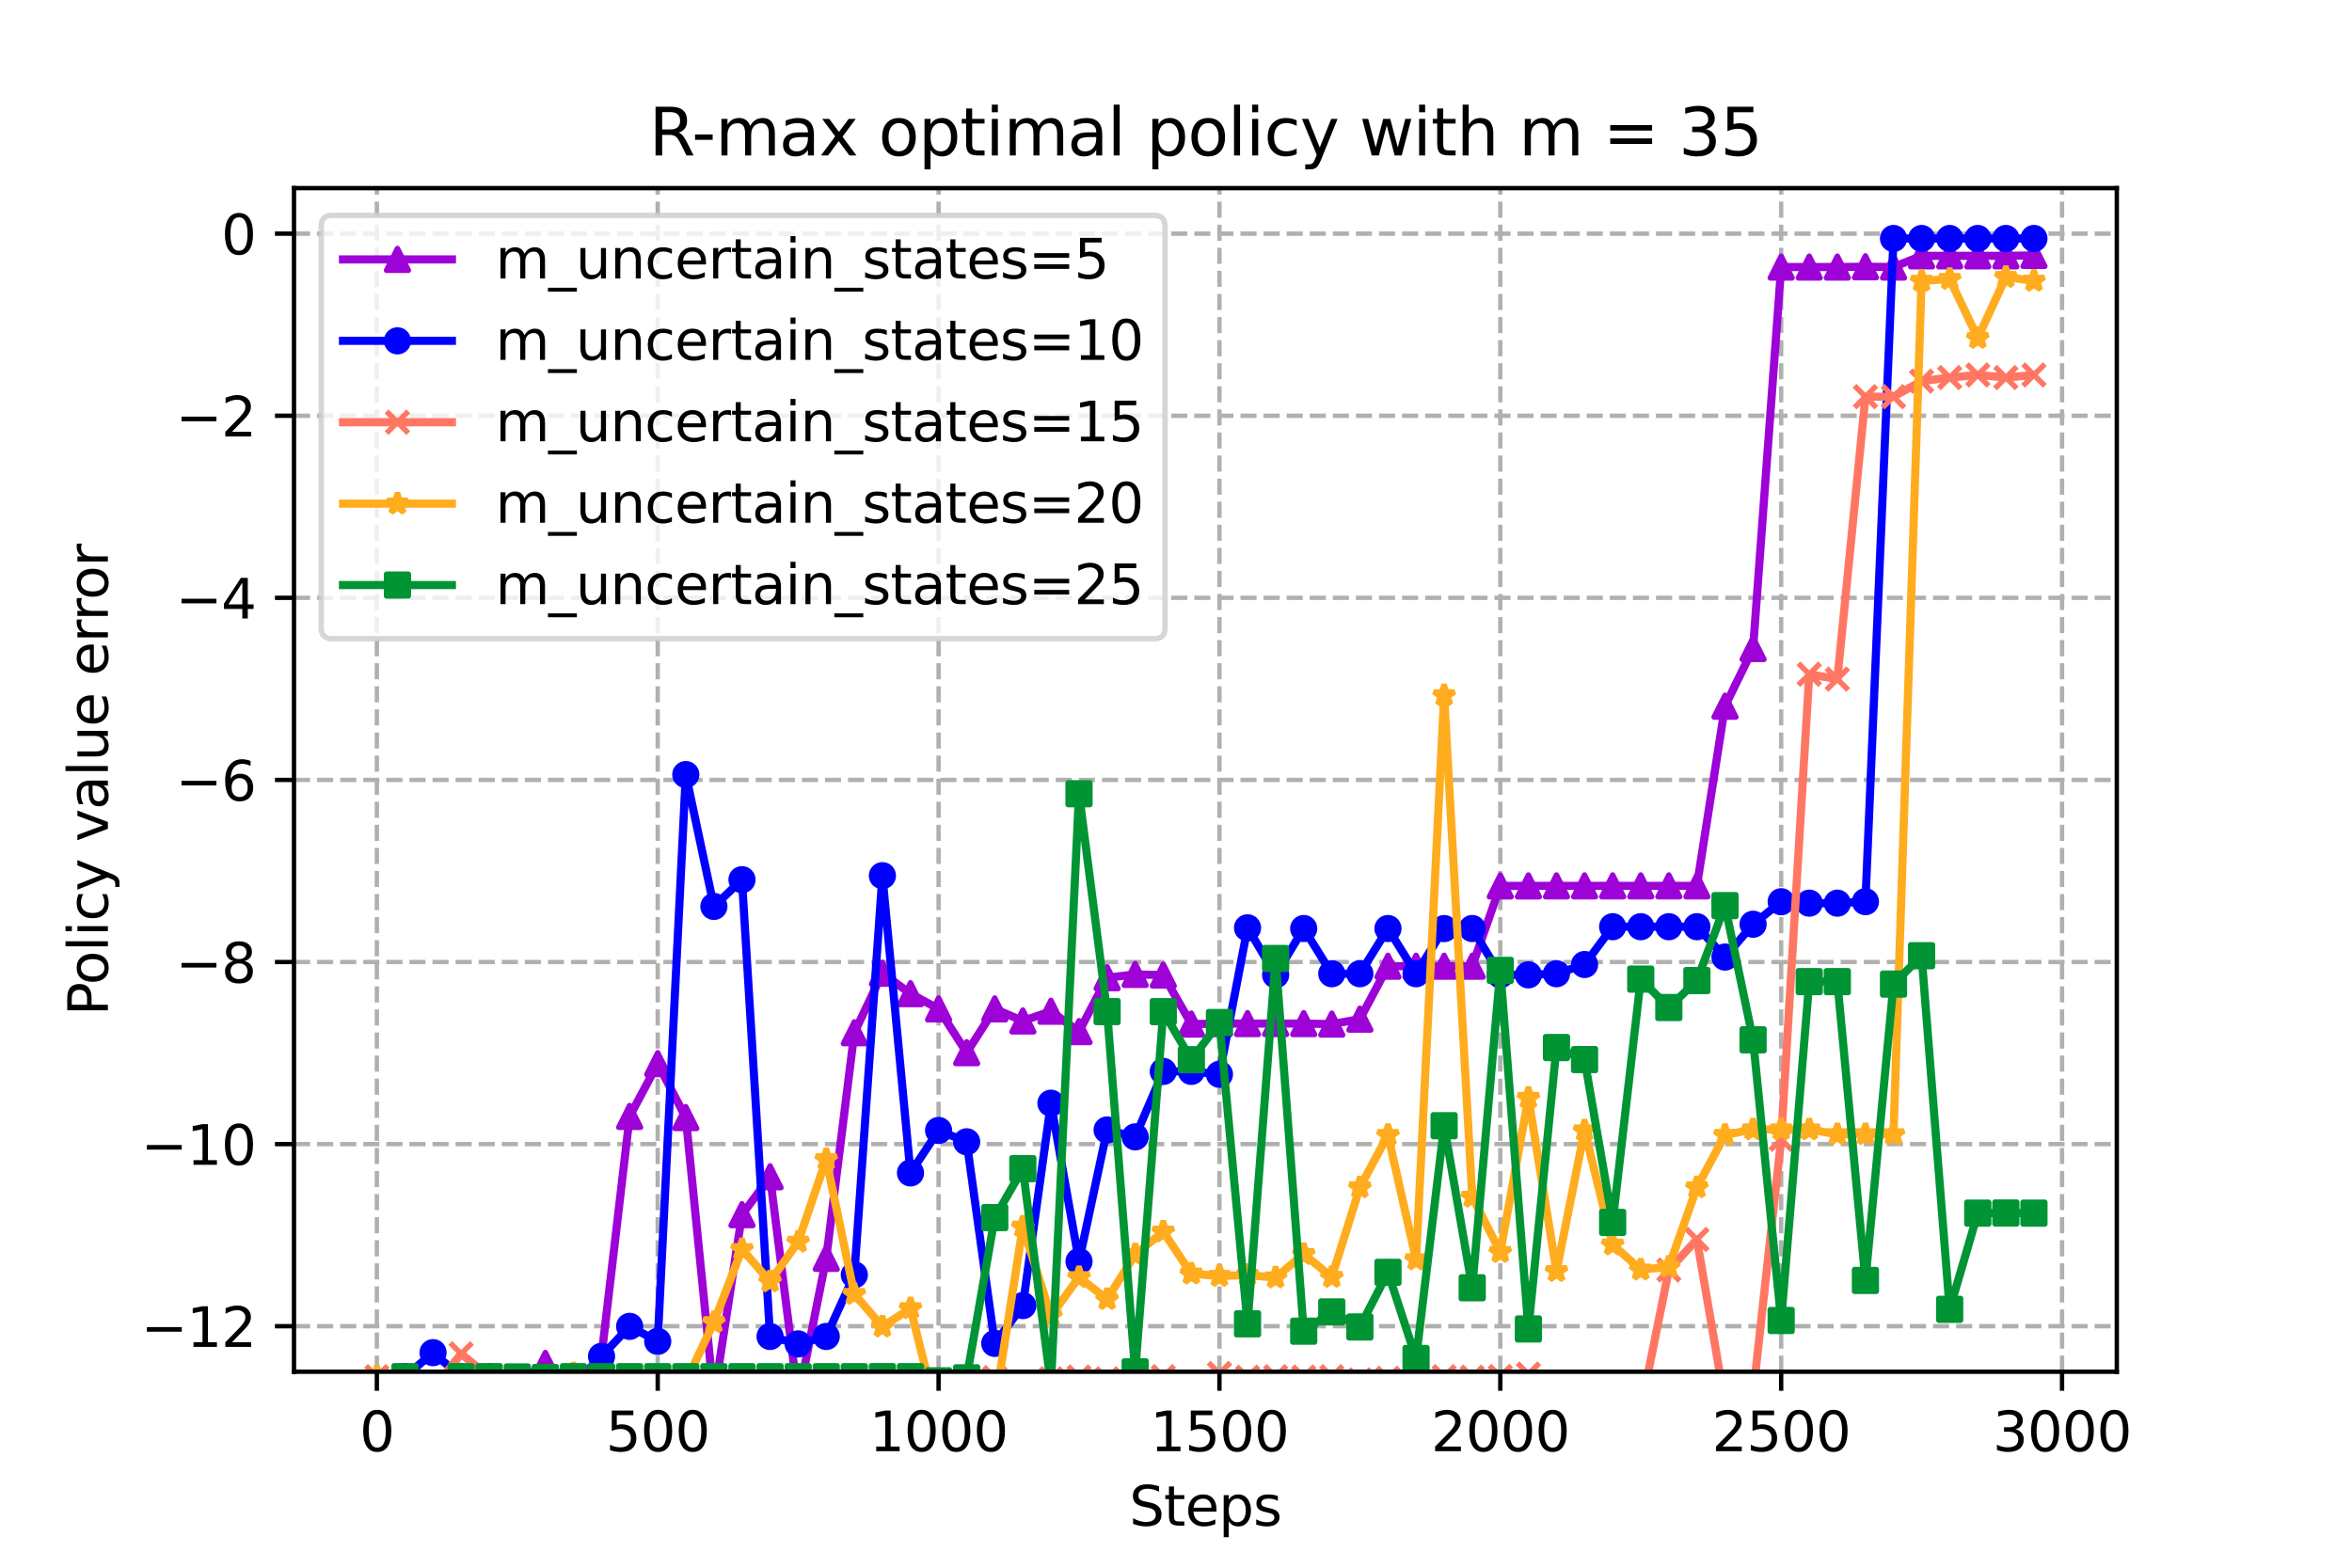 <?xml version="1.0" encoding="utf-8" standalone="no"?>
<!DOCTYPE svg PUBLIC "-//W3C//DTD SVG 1.1//EN"
  "http://www.w3.org/Graphics/SVG/1.1/DTD/svg11.dtd">
<svg xmlns:xlink="http://www.w3.org/1999/xlink" width="432pt" height="288pt" viewBox="0 0 432 288" xmlns="http://www.w3.org/2000/svg" version="1.1">
 <defs>
  <style type="text/css">*{stroke-linejoin: round; stroke-linecap: butt}</style>
 </defs>
 <g id="figure_1">
  <g id="patch_1">
   <path d="M 0 288 
L 432 288 
L 432 0 
L 0 0 
z
" style="fill: #ffffff"/>
  </g>
  <g id="axes_1">
   <g id="patch_2">
    <path d="M 54 252 
L 388.8 252 
L 388.8 34.56 
L 54 34.56 
z
" style="fill: #ffffff"/>
   </g>
   <g id="PolyCollection_1">
    <defs>
     <path id="meab6401665" d="M 69.218 -29.881 
L 69.218 -29.881 
L 74.377 -34.924 
L 79.536 -33.255 
L 84.694 -35.145 
L 89.853 -35.091 
L 95.012 -34.204 
L 100.17 -37.533 
L 105.329 -33.69 
L 110.488 -38.881 
L 115.647 -82.901 
L 120.805 -92.602 
L 125.964 -82.692 
L 131.123 -31.143 
L 136.281 -64.855 
L 141.44 -71.816 
L 146.599 -31.057 
L 151.757 -56.83 
L 156.916 -98.278 
L 162.075 -109.206 
L 167.234 -105.456 
L 172.392 -102.657 
L 177.551 -94.619 
L 182.71 -102.658 
L 187.868 -100.439 
L 193.027 -102.224 
L 198.186 -98.484 
L 203.345 -108.387 
L 208.503 -108.989 
L 213.662 -108.872 
L 218.821 -99.866 
L 223.979 -99.951 
L 229.138 -99.955 
L 234.297 -99.955 
L 239.455 -99.955 
L 244.614 -99.865 
L 249.773 -100.772 
L 254.932 -110.502 
L 260.09 -110.501 
L 265.249 -110.499 
L 270.408 -110.502 
L 275.566 -125.25 
L 280.725 -125.251 
L 285.884 -125.257 
L 291.043 -125.257 
L 296.201 -125.257 
L 301.36 -125.257 
L 306.519 -125.257 
L 311.677 -125.257 
L 316.836 -158.266 
L 321.995 -168.861 
L 327.153 -238.942 
L 332.312 -238.942 
L 337.471 -238.942 
L 342.63 -238.996 
L 347.788 -238.942 
L 352.947 -240.996 
L 358.106 -240.996 
L 363.264 -240.996 
L 368.423 -240.996 
L 373.582 -241.08 
L 373.582 -241.08 
L 373.582 -241.08 
L 368.423 -240.996 
L 363.264 -240.996 
L 358.106 -240.996 
L 352.947 -240.996 
L 347.788 -238.942 
L 342.63 -238.996 
L 337.471 -238.942 
L 332.312 -238.942 
L 327.153 -238.942 
L 321.995 -168.861 
L 316.836 -158.266 
L 311.677 -125.257 
L 306.519 -125.257 
L 301.36 -125.257 
L 296.201 -125.257 
L 291.043 -125.257 
L 285.884 -125.257 
L 280.725 -125.251 
L 275.566 -125.25 
L 270.408 -110.502 
L 265.249 -110.499 
L 260.09 -110.501 
L 254.932 -110.502 
L 249.773 -100.772 
L 244.614 -99.865 
L 239.455 -99.955 
L 234.297 -99.955 
L 229.138 -99.955 
L 223.979 -99.951 
L 218.821 -99.866 
L 213.662 -108.872 
L 208.503 -108.989 
L 203.345 -108.387 
L 198.186 -98.484 
L 193.027 -102.224 
L 187.868 -100.439 
L 182.71 -102.658 
L 177.551 -94.619 
L 172.392 -102.657 
L 167.234 -105.456 
L 162.075 -109.206 
L 156.916 -98.278 
L 151.757 -56.83 
L 146.599 -31.057 
L 141.44 -71.816 
L 136.281 -64.855 
L 131.123 -31.143 
L 125.964 -82.692 
L 120.805 -92.602 
L 115.647 -82.901 
L 110.488 -38.881 
L 105.329 -33.69 
L 100.17 -37.533 
L 95.012 -34.204 
L 89.853 -35.091 
L 84.694 -35.145 
L 79.536 -33.255 
L 74.377 -34.924 
L 69.218 -29.881 
z
" style="stroke: #9d02d7; stroke-opacity: 0.2"/>
    </defs>
    <g clip-path="url(#peeeaa98d90)">
     <use xlink:href="#meab6401665" x="0" y="288" style="fill: #9d02d7; fill-opacity: 0.2; stroke: #9d02d7; stroke-opacity: 0.2"/>
    </g>
   </g>
   <g id="PolyCollection_2">
    <defs>
     <path id="ma78aa23a6a" d="M 69.218 -19.897 
L 69.218 -19.897 
L 74.377 -35.088 
L 79.536 -39.506 
L 84.694 -35.063 
L 89.853 -31.565 
L 95.012 -15.327 
L 100.17 -25.267 
L 105.329 -31.39 
L 110.488 -38.832 
L 115.647 -44.333 
L 120.805 -41.579 
L 125.964 -145.703 
L 131.123 -121.482 
L 136.281 -126.391 
L 141.44 -42.476 
L 146.599 -41.111 
L 151.757 -42.476 
L 156.916 -53.797 
L 162.075 -127.128 
L 167.234 -72.522 
L 172.392 -80.323 
L 177.551 -78.239 
L 182.71 -41.201 
L 187.868 -48.151 
L 193.027 -85.33 
L 198.186 -56.259 
L 203.345 -80.41 
L 208.503 -79.143 
L 213.662 -91.166 
L 218.821 -91.172 
L 223.979 -90.64 
L 229.138 -117.546 
L 234.297 -108.907 
L 239.455 -117.419 
L 244.614 -109.117 
L 249.773 -109.117 
L 254.932 -117.419 
L 260.09 -109.117 
L 265.249 -117.409 
L 270.408 -117.419 
L 275.566 -108.908 
L 280.725 -108.908 
L 285.884 -109.117 
L 291.043 -110.808 
L 296.201 -117.755 
L 301.36 -117.755 
L 306.519 -117.755 
L 311.677 -117.755 
L 316.836 -112.178 
L 321.995 -118.209 
L 327.153 -122.344 
L 332.312 -122.08 
L 337.471 -122.08 
L 342.63 -122.355 
L 347.788 -244.189 
L 352.947 -244.189 
L 358.106 -244.189 
L 363.264 -244.189 
L 368.423 -244.189 
L 373.582 -244.189 
L 373.582 -244.189 
L 373.582 -244.189 
L 368.423 -244.189 
L 363.264 -244.189 
L 358.106 -244.189 
L 352.947 -244.189 
L 347.788 -244.189 
L 342.63 -122.355 
L 337.471 -122.08 
L 332.312 -122.08 
L 327.153 -122.344 
L 321.995 -118.209 
L 316.836 -112.178 
L 311.677 -117.755 
L 306.519 -117.755 
L 301.36 -117.755 
L 296.201 -117.755 
L 291.043 -110.808 
L 285.884 -109.117 
L 280.725 -108.908 
L 275.566 -108.908 
L 270.408 -117.419 
L 265.249 -117.409 
L 260.09 -109.117 
L 254.932 -117.419 
L 249.773 -109.117 
L 244.614 -109.117 
L 239.455 -117.419 
L 234.297 -108.907 
L 229.138 -117.546 
L 223.979 -90.64 
L 218.821 -91.172 
L 213.662 -91.166 
L 208.503 -79.143 
L 203.345 -80.41 
L 198.186 -56.259 
L 193.027 -85.33 
L 187.868 -48.151 
L 182.71 -41.201 
L 177.551 -78.239 
L 172.392 -80.323 
L 167.234 -72.522 
L 162.075 -127.128 
L 156.916 -53.797 
L 151.757 -42.476 
L 146.599 -41.111 
L 141.44 -42.476 
L 136.281 -126.391 
L 131.123 -121.482 
L 125.964 -145.703 
L 120.805 -41.579 
L 115.647 -44.333 
L 110.488 -38.832 
L 105.329 -31.39 
L 100.17 -25.267 
L 95.012 -15.327 
L 89.853 -31.565 
L 84.694 -35.063 
L 79.536 -39.506 
L 74.377 -35.088 
L 69.218 -19.897 
z
" style="stroke: #0000ff; stroke-opacity: 0.2"/>
    </defs>
    <g clip-path="url(#peeeaa98d90)">
     <use xlink:href="#ma78aa23a6a" x="0" y="288" style="fill: #0000ff; fill-opacity: 0.2; stroke: #0000ff; stroke-opacity: 0.2"/>
    </g>
   </g>
   <g id="PolyCollection_3">
    <defs>
     <path id="ma96bb77669" d="M 69.218 -35.091 
L 69.218 -35.091 
L 74.377 -33.529 
L 79.536 -32.721 
L 84.694 -39.293 
L 89.853 -35.071 
L 95.012 -35.091 
L 100.17 -34.683 
L 105.329 -35.091 
L 110.488 -30.496 
L 115.647 -34.236 
L 120.805 -34.994 
L 125.964 -35.071 
L 131.123 -34.838 
L 136.281 -32.933 
L 141.44 -35.091 
L 146.599 -33.622 
L 151.757 -33.018 
L 156.916 -34.775 
L 162.075 -34.873 
L 167.234 -34.37 
L 172.392 -32.394 
L 177.551 -29.057 
L 182.71 -34.918 
L 187.868 -24.926 
L 193.027 -34.701 
L 198.186 -35.03 
L 203.345 -34.709 
L 208.503 -35.083 
L 213.662 -35.091 
L 218.821 -32.455 
L 223.979 -35.671 
L 229.138 -34.998 
L 234.297 -35.088 
L 239.455 -35.033 
L 244.614 -35.091 
L 249.773 -34.497 
L 254.932 -34.794 
L 260.09 -35.088 
L 265.249 -35.091 
L 270.408 -35.006 
L 275.566 -35.126 
L 280.725 -35.564 
L 285.884 -31.116 
L 291.043 -29.191 
L 296.201 -28.835 
L 301.36 -29.083 
L 306.519 -54.689 
L 311.677 -60.301 
L 316.836 -30.195 
L 321.995 -31.865 
L 327.153 -78.699 
L 332.312 -164.139 
L 337.471 -163.249 
L 342.63 -215.128 
L 347.788 -215.128 
L 352.947 -217.987 
L 358.106 -218.642 
L 363.264 -219.117 
L 368.423 -218.642 
L 373.582 -219.117 
L 373.582 -219.117 
L 373.582 -219.117 
L 368.423 -218.642 
L 363.264 -219.117 
L 358.106 -218.642 
L 352.947 -217.987 
L 347.788 -215.128 
L 342.63 -215.128 
L 337.471 -163.249 
L 332.312 -164.139 
L 327.153 -78.699 
L 321.995 -31.865 
L 316.836 -30.195 
L 311.677 -60.301 
L 306.519 -54.689 
L 301.36 -29.083 
L 296.201 -28.835 
L 291.043 -29.191 
L 285.884 -31.116 
L 280.725 -35.564 
L 275.566 -35.126 
L 270.408 -35.006 
L 265.249 -35.091 
L 260.09 -35.088 
L 254.932 -34.794 
L 249.773 -34.497 
L 244.614 -35.091 
L 239.455 -35.033 
L 234.297 -35.088 
L 229.138 -34.998 
L 223.979 -35.671 
L 218.821 -32.455 
L 213.662 -35.091 
L 208.503 -35.083 
L 203.345 -34.709 
L 198.186 -35.03 
L 193.027 -34.701 
L 187.868 -24.926 
L 182.71 -34.918 
L 177.551 -29.057 
L 172.392 -32.394 
L 167.234 -34.37 
L 162.075 -34.873 
L 156.916 -34.775 
L 151.757 -33.018 
L 146.599 -33.622 
L 141.44 -35.091 
L 136.281 -32.933 
L 131.123 -34.838 
L 125.964 -35.071 
L 120.805 -34.994 
L 115.647 -34.236 
L 110.488 -30.496 
L 105.329 -35.091 
L 100.17 -34.683 
L 95.012 -35.091 
L 89.853 -35.071 
L 84.694 -39.293 
L 79.536 -32.721 
L 74.377 -33.529 
L 69.218 -35.091 
z
" style="stroke: #ff7763; stroke-opacity: 0.2"/>
    </defs>
    <g clip-path="url(#peeeaa98d90)">
     <use xlink:href="#ma96bb77669" x="0" y="288" style="fill: #ff7763; fill-opacity: 0.2; stroke: #ff7763; stroke-opacity: 0.2"/>
    </g>
   </g>
   <g id="PolyCollection_4">
    <defs>
     <path id="m8fc5fb39d0" d="M 69.218 -35.091 
L 69.218 -35.091 
L 74.377 -28.039 
L 79.536 -32.64 
L 84.694 -35.153 
L 89.853 -34.659 
L 95.012 -34.535 
L 100.17 -35.067 
L 105.329 -35.672 
L 110.488 -34.438 
L 115.647 -35.091 
L 120.805 -32.509 
L 125.964 -34.107 
L 131.123 -45.088 
L 136.281 -58.503 
L 141.44 -52.579 
L 146.599 -59.863 
L 151.757 -75.024 
L 156.916 -50.268 
L 162.075 -44.276 
L 167.234 -47.644 
L 172.392 -26.988 
L 177.551 -33.128 
L 182.71 -29.689 
L 187.868 -62.635 
L 193.027 -46.248 
L 198.186 -53.361 
L 203.345 -49.326 
L 208.503 -57.55 
L 213.662 -61.722 
L 218.821 -54.011 
L 223.979 -53.577 
L 229.138 -53.76 
L 234.297 -53.298 
L 239.455 -57.603 
L 244.614 -53.399 
L 249.773 -69.85 
L 254.932 -79.487 
L 260.09 -56.615 
L 265.249 -160.266 
L 270.408 -68.116 
L 275.566 -57.977 
L 280.725 -86.307 
L 285.884 -54.466 
L 291.043 -80.316 
L 296.201 -59.355 
L 301.36 -54.747 
L 306.519 -55.26 
L 311.677 -69.862 
L 316.836 -79.49 
L 321.995 -80.504 
L 327.153 -80.504 
L 332.312 -80.504 
L 337.471 -79.611 
L 342.63 -79.611 
L 347.788 -79.611 
L 352.947 -236.393 
L 358.106 -236.736 
L 363.264 -225.901 
L 368.423 -237.099 
L 373.582 -236.408 
L 373.582 -236.408 
L 373.582 -236.408 
L 368.423 -237.099 
L 363.264 -225.901 
L 358.106 -236.736 
L 352.947 -236.393 
L 347.788 -79.611 
L 342.63 -79.611 
L 337.471 -79.611 
L 332.312 -80.504 
L 327.153 -80.504 
L 321.995 -80.504 
L 316.836 -79.49 
L 311.677 -69.862 
L 306.519 -55.26 
L 301.36 -54.747 
L 296.201 -59.355 
L 291.043 -80.316 
L 285.884 -54.466 
L 280.725 -86.307 
L 275.566 -57.977 
L 270.408 -68.116 
L 265.249 -160.266 
L 260.09 -56.615 
L 254.932 -79.487 
L 249.773 -69.85 
L 244.614 -53.399 
L 239.455 -57.603 
L 234.297 -53.298 
L 229.138 -53.76 
L 223.979 -53.577 
L 218.821 -54.011 
L 213.662 -61.722 
L 208.503 -57.55 
L 203.345 -49.326 
L 198.186 -53.361 
L 193.027 -46.248 
L 187.868 -62.635 
L 182.71 -29.689 
L 177.551 -33.128 
L 172.392 -26.988 
L 167.234 -47.644 
L 162.075 -44.276 
L 156.916 -50.268 
L 151.757 -75.024 
L 146.599 -59.863 
L 141.44 -52.579 
L 136.281 -58.503 
L 131.123 -45.088 
L 125.964 -34.107 
L 120.805 -32.509 
L 115.647 -35.091 
L 110.488 -34.438 
L 105.329 -35.672 
L 100.17 -35.067 
L 95.012 -34.535 
L 89.853 -34.659 
L 84.694 -35.153 
L 79.536 -32.64 
L 74.377 -28.039 
L 69.218 -35.091 
z
" style="stroke: #ffac1e; stroke-opacity: 0.2"/>
    </defs>
    <g clip-path="url(#peeeaa98d90)">
     <use xlink:href="#m8fc5fb39d0" x="0" y="288" style="fill: #ffac1e; fill-opacity: 0.2; stroke: #ffac1e; stroke-opacity: 0.2"/>
    </g>
   </g>
   <g id="PolyCollection_5">
    <defs>
     <path id="m9d186ac12a" d="M 69.218 -32.381 
L 69.218 -32.381 
L 74.377 -35.091 
L 79.536 -30.814 
L 84.694 -35.091 
L 89.853 -35.091 
L 95.012 -35.039 
L 100.17 -34.956 
L 105.329 -35.091 
L 110.488 -35.091 
L 115.647 -35.091 
L 120.805 -35.091 
L 125.964 -35.086 
L 131.123 -35.091 
L 136.281 -35.091 
L 141.44 -35.091 
L 146.599 -35.091 
L 151.757 -35.091 
L 156.916 -35.091 
L 162.075 -35.1 
L 167.234 -35.091 
L 172.392 -34.334 
L 177.551 -34.882 
L 182.71 -64.319 
L 187.868 -73.299 
L 193.027 -33.56 
L 198.186 -142.185 
L 203.345 -102.161 
L 208.503 -35.976 
L 213.662 -102.147 
L 218.821 -93.319 
L 223.979 -100.159 
L 229.138 -44.799 
L 234.297 -111.916 
L 239.455 -43.452 
L 244.614 -46.989 
L 249.773 -44.223 
L 254.932 -54.256 
L 260.09 -38.429 
L 265.249 -81.191 
L 270.408 -51.424 
L 275.566 -109.73 
L 280.725 -43.86 
L 285.884 -95.553 
L 291.043 -93.345 
L 296.201 -63.431 
L 301.36 -108.126 
L 306.519 -102.905 
L 311.677 -107.862 
L 316.836 -121.623 
L 321.995 -96.978 
L 327.153 -45.412 
L 332.312 -107.662 
L 337.471 -107.662 
L 342.63 -52.771 
L 347.788 -107.211 
L 352.947 -112.427 
L 358.106 -47.468 
L 363.264 -65.132 
L 368.423 -65.161 
L 373.582 -65.132 
L 373.582 -65.132 
L 373.582 -65.132 
L 368.423 -65.161 
L 363.264 -65.132 
L 358.106 -47.468 
L 352.947 -112.427 
L 347.788 -107.211 
L 342.63 -52.771 
L 337.471 -107.662 
L 332.312 -107.662 
L 327.153 -45.412 
L 321.995 -96.978 
L 316.836 -121.623 
L 311.677 -107.862 
L 306.519 -102.905 
L 301.36 -108.126 
L 296.201 -63.431 
L 291.043 -93.345 
L 285.884 -95.553 
L 280.725 -43.86 
L 275.566 -109.73 
L 270.408 -51.424 
L 265.249 -81.191 
L 260.09 -38.429 
L 254.932 -54.256 
L 249.773 -44.223 
L 244.614 -46.989 
L 239.455 -43.452 
L 234.297 -111.916 
L 229.138 -44.799 
L 223.979 -100.159 
L 218.821 -93.319 
L 213.662 -102.147 
L 208.503 -35.976 
L 203.345 -102.161 
L 198.186 -142.185 
L 193.027 -33.56 
L 187.868 -73.299 
L 182.71 -64.319 
L 177.551 -34.882 
L 172.392 -34.334 
L 167.234 -35.091 
L 162.075 -35.1 
L 156.916 -35.091 
L 151.757 -35.091 
L 146.599 -35.091 
L 141.44 -35.091 
L 136.281 -35.091 
L 131.123 -35.091 
L 125.964 -35.086 
L 120.805 -35.091 
L 115.647 -35.091 
L 110.488 -35.091 
L 105.329 -35.091 
L 100.17 -34.956 
L 95.012 -35.039 
L 89.853 -35.091 
L 84.694 -35.091 
L 79.536 -30.814 
L 74.377 -35.091 
L 69.218 -32.381 
z
" style="stroke: #009435; stroke-opacity: 0.2"/>
    </defs>
    <g clip-path="url(#peeeaa98d90)">
     <use xlink:href="#m9d186ac12a" x="0" y="288" style="fill: #009435; fill-opacity: 0.2; stroke: #009435; stroke-opacity: 0.2"/>
    </g>
   </g>
   <g id="matplotlib.axis_1">
    <g id="xtick_1">
     <g id="line2d_1">
      <path d="M 69.218 252 
L 69.218 34.56 
" clip-path="url(#peeeaa98d90)" style="fill: none; stroke-dasharray: 2.96,1.28; stroke-dashoffset: 0; stroke: #b0b0b0; stroke-width: 0.8"/>
     </g>
     <g id="line2d_2">
      <defs>
       <path id="m242b0a6f9e" d="M 0 0 
L 0 3.5 
" style="stroke: #000000; stroke-width: 0.8"/>
      </defs>
      <g>
       <use xlink:href="#m242b0a6f9e" x="69.218" y="252" style="stroke: #000000; stroke-width: 0.8"/>
      </g>
     </g>
     <g id="text_1">
      <!-- 0 -->
      <g transform="translate(66.037 266.598)scale(0.1 -0.1)">
       <defs>
        <path id="DejaVuSans-30" d="M 2034 4250 
Q 1547 4250 1301 3770 
Q 1056 3291 1056 2328 
Q 1056 1369 1301 889 
Q 1547 409 2034 409 
Q 2525 409 2770 889 
Q 3016 1369 3016 2328 
Q 3016 3291 2770 3770 
Q 2525 4250 2034 4250 
z
M 2034 4750 
Q 2819 4750 3233 4129 
Q 3647 3509 3647 2328 
Q 3647 1150 3233 529 
Q 2819 -91 2034 -91 
Q 1250 -91 836 529 
Q 422 1150 422 2328 
Q 422 3509 836 4129 
Q 1250 4750 2034 4750 
z
" transform="scale(0.016)"/>
       </defs>
       <use xlink:href="#DejaVuSans-30"/>
      </g>
     </g>
    </g>
    <g id="xtick_2">
     <g id="line2d_3">
      <path d="M 120.805 252 
L 120.805 34.56 
" clip-path="url(#peeeaa98d90)" style="fill: none; stroke-dasharray: 2.96,1.28; stroke-dashoffset: 0; stroke: #b0b0b0; stroke-width: 0.8"/>
     </g>
     <g id="line2d_4">
      <g>
       <use xlink:href="#m242b0a6f9e" x="120.805" y="252" style="stroke: #000000; stroke-width: 0.8"/>
      </g>
     </g>
     <g id="text_2">
      <!-- 500 -->
      <g transform="translate(111.261 266.598)scale(0.1 -0.1)">
       <defs>
        <path id="DejaVuSans-35" d="M 691 4666 
L 3169 4666 
L 3169 4134 
L 1269 4134 
L 1269 2991 
Q 1406 3038 1543 3061 
Q 1681 3084 1819 3084 
Q 2600 3084 3056 2656 
Q 3513 2228 3513 1497 
Q 3513 744 3044 326 
Q 2575 -91 1722 -91 
Q 1428 -91 1123 -41 
Q 819 9 494 109 
L 494 744 
Q 775 591 1075 516 
Q 1375 441 1709 441 
Q 2250 441 2565 725 
Q 2881 1009 2881 1497 
Q 2881 1984 2565 2268 
Q 2250 2553 1709 2553 
Q 1456 2553 1204 2497 
Q 953 2441 691 2322 
L 691 4666 
z
" transform="scale(0.016)"/>
       </defs>
       <use xlink:href="#DejaVuSans-35"/>
       <use xlink:href="#DejaVuSans-30" x="63.623"/>
       <use xlink:href="#DejaVuSans-30" x="127.246"/>
      </g>
     </g>
    </g>
    <g id="xtick_3">
     <g id="line2d_5">
      <path d="M 172.392 252 
L 172.392 34.56 
" clip-path="url(#peeeaa98d90)" style="fill: none; stroke-dasharray: 2.96,1.28; stroke-dashoffset: 0; stroke: #b0b0b0; stroke-width: 0.8"/>
     </g>
     <g id="line2d_6">
      <g>
       <use xlink:href="#m242b0a6f9e" x="172.392" y="252" style="stroke: #000000; stroke-width: 0.8"/>
      </g>
     </g>
     <g id="text_3">
      <!-- 1000 -->
      <g transform="translate(159.667 266.598)scale(0.1 -0.1)">
       <defs>
        <path id="DejaVuSans-31" d="M 794 531 
L 1825 531 
L 1825 4091 
L 703 3866 
L 703 4441 
L 1819 4666 
L 2450 4666 
L 2450 531 
L 3481 531 
L 3481 0 
L 794 0 
L 794 531 
z
" transform="scale(0.016)"/>
       </defs>
       <use xlink:href="#DejaVuSans-31"/>
       <use xlink:href="#DejaVuSans-30" x="63.623"/>
       <use xlink:href="#DejaVuSans-30" x="127.246"/>
       <use xlink:href="#DejaVuSans-30" x="190.869"/>
      </g>
     </g>
    </g>
    <g id="xtick_4">
     <g id="line2d_7">
      <path d="M 223.979 252 
L 223.979 34.56 
" clip-path="url(#peeeaa98d90)" style="fill: none; stroke-dasharray: 2.96,1.28; stroke-dashoffset: 0; stroke: #b0b0b0; stroke-width: 0.8"/>
     </g>
     <g id="line2d_8">
      <g>
       <use xlink:href="#m242b0a6f9e" x="223.979" y="252" style="stroke: #000000; stroke-width: 0.8"/>
      </g>
     </g>
     <g id="text_4">
      <!-- 1500 -->
      <g transform="translate(211.254 266.598)scale(0.1 -0.1)">
       <use xlink:href="#DejaVuSans-31"/>
       <use xlink:href="#DejaVuSans-35" x="63.623"/>
       <use xlink:href="#DejaVuSans-30" x="127.246"/>
       <use xlink:href="#DejaVuSans-30" x="190.869"/>
      </g>
     </g>
    </g>
    <g id="xtick_5">
     <g id="line2d_9">
      <path d="M 275.566 252 
L 275.566 34.56 
" clip-path="url(#peeeaa98d90)" style="fill: none; stroke-dasharray: 2.96,1.28; stroke-dashoffset: 0; stroke: #b0b0b0; stroke-width: 0.8"/>
     </g>
     <g id="line2d_10">
      <g>
       <use xlink:href="#m242b0a6f9e" x="275.566" y="252" style="stroke: #000000; stroke-width: 0.8"/>
      </g>
     </g>
     <g id="text_5">
      <!-- 2000 -->
      <g transform="translate(262.841 266.598)scale(0.1 -0.1)">
       <defs>
        <path id="DejaVuSans-32" d="M 1228 531 
L 3431 531 
L 3431 0 
L 469 0 
L 469 531 
Q 828 903 1448 1529 
Q 2069 2156 2228 2338 
Q 2531 2678 2651 2914 
Q 2772 3150 2772 3378 
Q 2772 3750 2511 3984 
Q 2250 4219 1831 4219 
Q 1534 4219 1204 4116 
Q 875 4013 500 3803 
L 500 4441 
Q 881 4594 1212 4672 
Q 1544 4750 1819 4750 
Q 2544 4750 2975 4387 
Q 3406 4025 3406 3419 
Q 3406 3131 3298 2873 
Q 3191 2616 2906 2266 
Q 2828 2175 2409 1742 
Q 1991 1309 1228 531 
z
" transform="scale(0.016)"/>
       </defs>
       <use xlink:href="#DejaVuSans-32"/>
       <use xlink:href="#DejaVuSans-30" x="63.623"/>
       <use xlink:href="#DejaVuSans-30" x="127.246"/>
       <use xlink:href="#DejaVuSans-30" x="190.869"/>
      </g>
     </g>
    </g>
    <g id="xtick_6">
     <g id="line2d_11">
      <path d="M 327.153 252 
L 327.153 34.56 
" clip-path="url(#peeeaa98d90)" style="fill: none; stroke-dasharray: 2.96,1.28; stroke-dashoffset: 0; stroke: #b0b0b0; stroke-width: 0.8"/>
     </g>
     <g id="line2d_12">
      <g>
       <use xlink:href="#m242b0a6f9e" x="327.153" y="252" style="stroke: #000000; stroke-width: 0.8"/>
      </g>
     </g>
     <g id="text_6">
      <!-- 2500 -->
      <g transform="translate(314.428 266.598)scale(0.1 -0.1)">
       <use xlink:href="#DejaVuSans-32"/>
       <use xlink:href="#DejaVuSans-35" x="63.623"/>
       <use xlink:href="#DejaVuSans-30" x="127.246"/>
       <use xlink:href="#DejaVuSans-30" x="190.869"/>
      </g>
     </g>
    </g>
    <g id="xtick_7">
     <g id="line2d_13">
      <path d="M 378.741 252 
L 378.741 34.56 
" clip-path="url(#peeeaa98d90)" style="fill: none; stroke-dasharray: 2.96,1.28; stroke-dashoffset: 0; stroke: #b0b0b0; stroke-width: 0.8"/>
     </g>
     <g id="line2d_14">
      <g>
       <use xlink:href="#m242b0a6f9e" x="378.741" y="252" style="stroke: #000000; stroke-width: 0.8"/>
      </g>
     </g>
     <g id="text_7">
      <!-- 3000 -->
      <g transform="translate(366.016 266.598)scale(0.1 -0.1)">
       <defs>
        <path id="DejaVuSans-33" d="M 2597 2516 
Q 3050 2419 3304 2112 
Q 3559 1806 3559 1356 
Q 3559 666 3084 287 
Q 2609 -91 1734 -91 
Q 1441 -91 1130 -33 
Q 819 25 488 141 
L 488 750 
Q 750 597 1062 519 
Q 1375 441 1716 441 
Q 2309 441 2620 675 
Q 2931 909 2931 1356 
Q 2931 1769 2642 2001 
Q 2353 2234 1838 2234 
L 1294 2234 
L 1294 2753 
L 1863 2753 
Q 2328 2753 2575 2939 
Q 2822 3125 2822 3475 
Q 2822 3834 2567 4026 
Q 2313 4219 1838 4219 
Q 1578 4219 1281 4162 
Q 984 4106 628 3988 
L 628 4550 
Q 988 4650 1302 4700 
Q 1616 4750 1894 4750 
Q 2613 4750 3031 4423 
Q 3450 4097 3450 3541 
Q 3450 3153 3228 2886 
Q 3006 2619 2597 2516 
z
" transform="scale(0.016)"/>
       </defs>
       <use xlink:href="#DejaVuSans-33"/>
       <use xlink:href="#DejaVuSans-30" x="63.623"/>
       <use xlink:href="#DejaVuSans-30" x="127.246"/>
       <use xlink:href="#DejaVuSans-30" x="190.869"/>
      </g>
     </g>
    </g>
    <g id="text_8">
     <!-- Steps -->
     <g transform="translate(207.41 280.277)scale(0.1 -0.1)">
      <defs>
       <path id="DejaVuSans-53" d="M 3425 4513 
L 3425 3897 
Q 3066 4069 2747 4153 
Q 2428 4238 2131 4238 
Q 1616 4238 1336 4038 
Q 1056 3838 1056 3469 
Q 1056 3159 1242 3001 
Q 1428 2844 1947 2747 
L 2328 2669 
Q 3034 2534 3370 2195 
Q 3706 1856 3706 1288 
Q 3706 609 3251 259 
Q 2797 -91 1919 -91 
Q 1588 -91 1214 -16 
Q 841 59 441 206 
L 441 856 
Q 825 641 1194 531 
Q 1563 422 1919 422 
Q 2459 422 2753 634 
Q 3047 847 3047 1241 
Q 3047 1584 2836 1778 
Q 2625 1972 2144 2069 
L 1759 2144 
Q 1053 2284 737 2584 
Q 422 2884 422 3419 
Q 422 4038 858 4394 
Q 1294 4750 2059 4750 
Q 2388 4750 2728 4690 
Q 3069 4631 3425 4513 
z
" transform="scale(0.016)"/>
       <path id="DejaVuSans-74" d="M 1172 4494 
L 1172 3500 
L 2356 3500 
L 2356 3053 
L 1172 3053 
L 1172 1153 
Q 1172 725 1289 603 
Q 1406 481 1766 481 
L 2356 481 
L 2356 0 
L 1766 0 
Q 1100 0 847 248 
Q 594 497 594 1153 
L 594 3053 
L 172 3053 
L 172 3500 
L 594 3500 
L 594 4494 
L 1172 4494 
z
" transform="scale(0.016)"/>
       <path id="DejaVuSans-65" d="M 3597 1894 
L 3597 1613 
L 953 1613 
Q 991 1019 1311 708 
Q 1631 397 2203 397 
Q 2534 397 2845 478 
Q 3156 559 3463 722 
L 3463 178 
Q 3153 47 2828 -22 
Q 2503 -91 2169 -91 
Q 1331 -91 842 396 
Q 353 884 353 1716 
Q 353 2575 817 3079 
Q 1281 3584 2069 3584 
Q 2775 3584 3186 3129 
Q 3597 2675 3597 1894 
z
M 3022 2063 
Q 3016 2534 2758 2815 
Q 2500 3097 2075 3097 
Q 1594 3097 1305 2825 
Q 1016 2553 972 2059 
L 3022 2063 
z
" transform="scale(0.016)"/>
       <path id="DejaVuSans-70" d="M 1159 525 
L 1159 -1331 
L 581 -1331 
L 581 3500 
L 1159 3500 
L 1159 2969 
Q 1341 3281 1617 3432 
Q 1894 3584 2278 3584 
Q 2916 3584 3314 3078 
Q 3713 2572 3713 1747 
Q 3713 922 3314 415 
Q 2916 -91 2278 -91 
Q 1894 -91 1617 61 
Q 1341 213 1159 525 
z
M 3116 1747 
Q 3116 2381 2855 2742 
Q 2594 3103 2138 3103 
Q 1681 3103 1420 2742 
Q 1159 2381 1159 1747 
Q 1159 1113 1420 752 
Q 1681 391 2138 391 
Q 2594 391 2855 752 
Q 3116 1113 3116 1747 
z
" transform="scale(0.016)"/>
       <path id="DejaVuSans-73" d="M 2834 3397 
L 2834 2853 
Q 2591 2978 2328 3040 
Q 2066 3103 1784 3103 
Q 1356 3103 1142 2972 
Q 928 2841 928 2578 
Q 928 2378 1081 2264 
Q 1234 2150 1697 2047 
L 1894 2003 
Q 2506 1872 2764 1633 
Q 3022 1394 3022 966 
Q 3022 478 2636 193 
Q 2250 -91 1575 -91 
Q 1294 -91 989 -36 
Q 684 19 347 128 
L 347 722 
Q 666 556 975 473 
Q 1284 391 1588 391 
Q 1994 391 2212 530 
Q 2431 669 2431 922 
Q 2431 1156 2273 1281 
Q 2116 1406 1581 1522 
L 1381 1569 
Q 847 1681 609 1914 
Q 372 2147 372 2553 
Q 372 3047 722 3315 
Q 1072 3584 1716 3584 
Q 2034 3584 2315 3537 
Q 2597 3491 2834 3397 
z
" transform="scale(0.016)"/>
      </defs>
      <use xlink:href="#DejaVuSans-53"/>
      <use xlink:href="#DejaVuSans-74" x="63.477"/>
      <use xlink:href="#DejaVuSans-65" x="102.686"/>
      <use xlink:href="#DejaVuSans-70" x="164.209"/>
      <use xlink:href="#DejaVuSans-73" x="227.686"/>
     </g>
    </g>
   </g>
   <g id="matplotlib.axis_2">
    <g id="ytick_1">
     <g id="line2d_15">
      <path d="M 54 243.637 
L 388.8 243.637 
" clip-path="url(#peeeaa98d90)" style="fill: none; stroke-dasharray: 2.96,1.28; stroke-dashoffset: 0; stroke: #b0b0b0; stroke-width: 0.8"/>
     </g>
     <g id="line2d_16">
      <defs>
       <path id="mcbbf5c9a90" d="M 0 0 
L -3.5 0 
" style="stroke: #000000; stroke-width: 0.8"/>
      </defs>
      <g>
       <use xlink:href="#mcbbf5c9a90" x="54" y="243.637" style="stroke: #000000; stroke-width: 0.8"/>
      </g>
     </g>
     <g id="text_9">
      <!-- −12 -->
      <g transform="translate(25.895 247.436)scale(0.1 -0.1)">
       <defs>
        <path id="DejaVuSans-2212" d="M 678 2272 
L 4684 2272 
L 4684 1741 
L 678 1741 
L 678 2272 
z
" transform="scale(0.016)"/>
       </defs>
       <use xlink:href="#DejaVuSans-2212"/>
       <use xlink:href="#DejaVuSans-31" x="83.789"/>
       <use xlink:href="#DejaVuSans-32" x="147.412"/>
      </g>
     </g>
    </g>
    <g id="ytick_2">
     <g id="line2d_17">
      <path d="M 54 210.185 
L 388.8 210.185 
" clip-path="url(#peeeaa98d90)" style="fill: none; stroke-dasharray: 2.96,1.28; stroke-dashoffset: 0; stroke: #b0b0b0; stroke-width: 0.8"/>
     </g>
     <g id="line2d_18">
      <g>
       <use xlink:href="#mcbbf5c9a90" x="54" y="210.185" style="stroke: #000000; stroke-width: 0.8"/>
      </g>
     </g>
     <g id="text_10">
      <!-- −10 -->
      <g transform="translate(25.895 213.984)scale(0.1 -0.1)">
       <use xlink:href="#DejaVuSans-2212"/>
       <use xlink:href="#DejaVuSans-31" x="83.789"/>
       <use xlink:href="#DejaVuSans-30" x="147.412"/>
      </g>
     </g>
    </g>
    <g id="ytick_3">
     <g id="line2d_19">
      <path d="M 54 176.732 
L 388.8 176.732 
" clip-path="url(#peeeaa98d90)" style="fill: none; stroke-dasharray: 2.96,1.28; stroke-dashoffset: 0; stroke: #b0b0b0; stroke-width: 0.8"/>
     </g>
     <g id="line2d_20">
      <g>
       <use xlink:href="#mcbbf5c9a90" x="54" y="176.732" style="stroke: #000000; stroke-width: 0.8"/>
      </g>
     </g>
     <g id="text_11">
      <!-- −8 -->
      <g transform="translate(32.258 180.532)scale(0.1 -0.1)">
       <defs>
        <path id="DejaVuSans-38" d="M 2034 2216 
Q 1584 2216 1326 1975 
Q 1069 1734 1069 1313 
Q 1069 891 1326 650 
Q 1584 409 2034 409 
Q 2484 409 2743 651 
Q 3003 894 3003 1313 
Q 3003 1734 2745 1975 
Q 2488 2216 2034 2216 
z
M 1403 2484 
Q 997 2584 770 2862 
Q 544 3141 544 3541 
Q 544 4100 942 4425 
Q 1341 4750 2034 4750 
Q 2731 4750 3128 4425 
Q 3525 4100 3525 3541 
Q 3525 3141 3298 2862 
Q 3072 2584 2669 2484 
Q 3125 2378 3379 2068 
Q 3634 1759 3634 1313 
Q 3634 634 3220 271 
Q 2806 -91 2034 -91 
Q 1263 -91 848 271 
Q 434 634 434 1313 
Q 434 1759 690 2068 
Q 947 2378 1403 2484 
z
M 1172 3481 
Q 1172 3119 1398 2916 
Q 1625 2713 2034 2713 
Q 2441 2713 2670 2916 
Q 2900 3119 2900 3481 
Q 2900 3844 2670 4047 
Q 2441 4250 2034 4250 
Q 1625 4250 1398 4047 
Q 1172 3844 1172 3481 
z
" transform="scale(0.016)"/>
       </defs>
       <use xlink:href="#DejaVuSans-2212"/>
       <use xlink:href="#DejaVuSans-38" x="83.789"/>
      </g>
     </g>
    </g>
    <g id="ytick_4">
     <g id="line2d_21">
      <path d="M 54 143.28 
L 388.8 143.28 
" clip-path="url(#peeeaa98d90)" style="fill: none; stroke-dasharray: 2.96,1.28; stroke-dashoffset: 0; stroke: #b0b0b0; stroke-width: 0.8"/>
     </g>
     <g id="line2d_22">
      <g>
       <use xlink:href="#mcbbf5c9a90" x="54" y="143.28" style="stroke: #000000; stroke-width: 0.8"/>
      </g>
     </g>
     <g id="text_12">
      <!-- −6 -->
      <g transform="translate(32.258 147.079)scale(0.1 -0.1)">
       <defs>
        <path id="DejaVuSans-36" d="M 2113 2584 
Q 1688 2584 1439 2293 
Q 1191 2003 1191 1497 
Q 1191 994 1439 701 
Q 1688 409 2113 409 
Q 2538 409 2786 701 
Q 3034 994 3034 1497 
Q 3034 2003 2786 2293 
Q 2538 2584 2113 2584 
z
M 3366 4563 
L 3366 3988 
Q 3128 4100 2886 4159 
Q 2644 4219 2406 4219 
Q 1781 4219 1451 3797 
Q 1122 3375 1075 2522 
Q 1259 2794 1537 2939 
Q 1816 3084 2150 3084 
Q 2853 3084 3261 2657 
Q 3669 2231 3669 1497 
Q 3669 778 3244 343 
Q 2819 -91 2113 -91 
Q 1303 -91 875 529 
Q 447 1150 447 2328 
Q 447 3434 972 4092 
Q 1497 4750 2381 4750 
Q 2619 4750 2861 4703 
Q 3103 4656 3366 4563 
z
" transform="scale(0.016)"/>
       </defs>
       <use xlink:href="#DejaVuSans-2212"/>
       <use xlink:href="#DejaVuSans-36" x="83.789"/>
      </g>
     </g>
    </g>
    <g id="ytick_5">
     <g id="line2d_23">
      <path d="M 54 109.828 
L 388.8 109.828 
" clip-path="url(#peeeaa98d90)" style="fill: none; stroke-dasharray: 2.96,1.28; stroke-dashoffset: 0; stroke: #b0b0b0; stroke-width: 0.8"/>
     </g>
     <g id="line2d_24">
      <g>
       <use xlink:href="#mcbbf5c9a90" x="54" y="109.828" style="stroke: #000000; stroke-width: 0.8"/>
      </g>
     </g>
     <g id="text_13">
      <!-- −4 -->
      <g transform="translate(32.258 113.627)scale(0.1 -0.1)">
       <defs>
        <path id="DejaVuSans-34" d="M 2419 4116 
L 825 1625 
L 2419 1625 
L 2419 4116 
z
M 2253 4666 
L 3047 4666 
L 3047 1625 
L 3713 1625 
L 3713 1100 
L 3047 1100 
L 3047 0 
L 2419 0 
L 2419 1100 
L 313 1100 
L 313 1709 
L 2253 4666 
z
" transform="scale(0.016)"/>
       </defs>
       <use xlink:href="#DejaVuSans-2212"/>
       <use xlink:href="#DejaVuSans-34" x="83.789"/>
      </g>
     </g>
    </g>
    <g id="ytick_6">
     <g id="line2d_25">
      <path d="M 54 76.375 
L 388.8 76.375 
" clip-path="url(#peeeaa98d90)" style="fill: none; stroke-dasharray: 2.96,1.28; stroke-dashoffset: 0; stroke: #b0b0b0; stroke-width: 0.8"/>
     </g>
     <g id="line2d_26">
      <g>
       <use xlink:href="#mcbbf5c9a90" x="54" y="76.375" style="stroke: #000000; stroke-width: 0.8"/>
      </g>
     </g>
     <g id="text_14">
      <!-- −2 -->
      <g transform="translate(32.258 80.175)scale(0.1 -0.1)">
       <use xlink:href="#DejaVuSans-2212"/>
       <use xlink:href="#DejaVuSans-32" x="83.789"/>
      </g>
     </g>
    </g>
    <g id="ytick_7">
     <g id="line2d_27">
      <path d="M 54 42.923 
L 388.8 42.923 
" clip-path="url(#peeeaa98d90)" style="fill: none; stroke-dasharray: 2.96,1.28; stroke-dashoffset: 0; stroke: #b0b0b0; stroke-width: 0.8"/>
     </g>
     <g id="line2d_28">
      <g>
       <use xlink:href="#mcbbf5c9a90" x="54" y="42.923" style="stroke: #000000; stroke-width: 0.8"/>
      </g>
     </g>
     <g id="text_15">
      <!-- 0 -->
      <g transform="translate(40.638 46.722)scale(0.1 -0.1)">
       <use xlink:href="#DejaVuSans-30"/>
      </g>
     </g>
    </g>
    <g id="text_16">
     <!-- Policy value error -->
     <g transform="translate(19.816 186.598)rotate(-90)scale(0.1 -0.1)">
      <defs>
       <path id="DejaVuSans-50" d="M 1259 4147 
L 1259 2394 
L 2053 2394 
Q 2494 2394 2734 2622 
Q 2975 2850 2975 3272 
Q 2975 3691 2734 3919 
Q 2494 4147 2053 4147 
L 1259 4147 
z
M 628 4666 
L 2053 4666 
Q 2838 4666 3239 4311 
Q 3641 3956 3641 3272 
Q 3641 2581 3239 2228 
Q 2838 1875 2053 1875 
L 1259 1875 
L 1259 0 
L 628 0 
L 628 4666 
z
" transform="scale(0.016)"/>
       <path id="DejaVuSans-6f" d="M 1959 3097 
Q 1497 3097 1228 2736 
Q 959 2375 959 1747 
Q 959 1119 1226 758 
Q 1494 397 1959 397 
Q 2419 397 2687 759 
Q 2956 1122 2956 1747 
Q 2956 2369 2687 2733 
Q 2419 3097 1959 3097 
z
M 1959 3584 
Q 2709 3584 3137 3096 
Q 3566 2609 3566 1747 
Q 3566 888 3137 398 
Q 2709 -91 1959 -91 
Q 1206 -91 779 398 
Q 353 888 353 1747 
Q 353 2609 779 3096 
Q 1206 3584 1959 3584 
z
" transform="scale(0.016)"/>
       <path id="DejaVuSans-6c" d="M 603 4863 
L 1178 4863 
L 1178 0 
L 603 0 
L 603 4863 
z
" transform="scale(0.016)"/>
       <path id="DejaVuSans-69" d="M 603 3500 
L 1178 3500 
L 1178 0 
L 603 0 
L 603 3500 
z
M 603 4863 
L 1178 4863 
L 1178 4134 
L 603 4134 
L 603 4863 
z
" transform="scale(0.016)"/>
       <path id="DejaVuSans-63" d="M 3122 3366 
L 3122 2828 
Q 2878 2963 2633 3030 
Q 2388 3097 2138 3097 
Q 1578 3097 1268 2742 
Q 959 2388 959 1747 
Q 959 1106 1268 751 
Q 1578 397 2138 397 
Q 2388 397 2633 464 
Q 2878 531 3122 666 
L 3122 134 
Q 2881 22 2623 -34 
Q 2366 -91 2075 -91 
Q 1284 -91 818 406 
Q 353 903 353 1747 
Q 353 2603 823 3093 
Q 1294 3584 2113 3584 
Q 2378 3584 2631 3529 
Q 2884 3475 3122 3366 
z
" transform="scale(0.016)"/>
       <path id="DejaVuSans-79" d="M 2059 -325 
Q 1816 -950 1584 -1140 
Q 1353 -1331 966 -1331 
L 506 -1331 
L 506 -850 
L 844 -850 
Q 1081 -850 1212 -737 
Q 1344 -625 1503 -206 
L 1606 56 
L 191 3500 
L 800 3500 
L 1894 763 
L 2988 3500 
L 3597 3500 
L 2059 -325 
z
" transform="scale(0.016)"/>
       <path id="DejaVuSans-20" transform="scale(0.016)"/>
       <path id="DejaVuSans-76" d="M 191 3500 
L 800 3500 
L 1894 563 
L 2988 3500 
L 3597 3500 
L 2284 0 
L 1503 0 
L 191 3500 
z
" transform="scale(0.016)"/>
       <path id="DejaVuSans-61" d="M 2194 1759 
Q 1497 1759 1228 1600 
Q 959 1441 959 1056 
Q 959 750 1161 570 
Q 1363 391 1709 391 
Q 2188 391 2477 730 
Q 2766 1069 2766 1631 
L 2766 1759 
L 2194 1759 
z
M 3341 1997 
L 3341 0 
L 2766 0 
L 2766 531 
Q 2569 213 2275 61 
Q 1981 -91 1556 -91 
Q 1019 -91 701 211 
Q 384 513 384 1019 
Q 384 1609 779 1909 
Q 1175 2209 1959 2209 
L 2766 2209 
L 2766 2266 
Q 2766 2663 2505 2880 
Q 2244 3097 1772 3097 
Q 1472 3097 1187 3025 
Q 903 2953 641 2809 
L 641 3341 
Q 956 3463 1253 3523 
Q 1550 3584 1831 3584 
Q 2591 3584 2966 3190 
Q 3341 2797 3341 1997 
z
" transform="scale(0.016)"/>
       <path id="DejaVuSans-75" d="M 544 1381 
L 544 3500 
L 1119 3500 
L 1119 1403 
Q 1119 906 1312 657 
Q 1506 409 1894 409 
Q 2359 409 2629 706 
Q 2900 1003 2900 1516 
L 2900 3500 
L 3475 3500 
L 3475 0 
L 2900 0 
L 2900 538 
Q 2691 219 2414 64 
Q 2138 -91 1772 -91 
Q 1169 -91 856 284 
Q 544 659 544 1381 
z
M 1991 3584 
L 1991 3584 
z
" transform="scale(0.016)"/>
       <path id="DejaVuSans-72" d="M 2631 2963 
Q 2534 3019 2420 3045 
Q 2306 3072 2169 3072 
Q 1681 3072 1420 2755 
Q 1159 2438 1159 1844 
L 1159 0 
L 581 0 
L 581 3500 
L 1159 3500 
L 1159 2956 
Q 1341 3275 1631 3429 
Q 1922 3584 2338 3584 
Q 2397 3584 2469 3576 
Q 2541 3569 2628 3553 
L 2631 2963 
z
" transform="scale(0.016)"/>
      </defs>
      <use xlink:href="#DejaVuSans-50"/>
      <use xlink:href="#DejaVuSans-6f" x="56.678"/>
      <use xlink:href="#DejaVuSans-6c" x="117.859"/>
      <use xlink:href="#DejaVuSans-69" x="145.643"/>
      <use xlink:href="#DejaVuSans-63" x="173.426"/>
      <use xlink:href="#DejaVuSans-79" x="228.406"/>
      <use xlink:href="#DejaVuSans-20" x="287.586"/>
      <use xlink:href="#DejaVuSans-76" x="319.373"/>
      <use xlink:href="#DejaVuSans-61" x="378.553"/>
      <use xlink:href="#DejaVuSans-6c" x="439.832"/>
      <use xlink:href="#DejaVuSans-75" x="467.615"/>
      <use xlink:href="#DejaVuSans-65" x="530.994"/>
      <use xlink:href="#DejaVuSans-20" x="592.518"/>
      <use xlink:href="#DejaVuSans-65" x="624.305"/>
      <use xlink:href="#DejaVuSans-72" x="685.828"/>
      <use xlink:href="#DejaVuSans-72" x="725.191"/>
      <use xlink:href="#DejaVuSans-6f" x="764.055"/>
      <use xlink:href="#DejaVuSans-72" x="825.236"/>
     </g>
    </g>
   </g>
   <g id="line2d_29">
    <path d="M 69.218 258.119 
L 74.377 253.076 
L 79.536 254.745 
L 84.694 252.855 
L 89.853 252.909 
L 95.012 253.796 
L 100.17 250.467 
L 105.329 254.31 
L 110.488 249.119 
L 115.647 205.099 
L 120.805 195.398 
L 125.964 205.308 
L 131.123 256.857 
L 136.281 223.145 
L 141.44 216.184 
L 146.599 256.943 
L 151.757 231.17 
L 156.916 189.722 
L 162.075 178.794 
L 167.234 182.544 
L 172.392 185.343 
L 177.551 193.381 
L 182.71 185.342 
L 187.868 187.561 
L 193.027 185.776 
L 198.186 189.516 
L 203.345 179.613 
L 208.503 179.011 
L 213.662 179.128 
L 218.821 188.134 
L 223.979 188.049 
L 229.138 188.045 
L 234.297 188.045 
L 239.455 188.045 
L 244.614 188.135 
L 249.773 187.228 
L 254.932 177.498 
L 260.09 177.499 
L 265.249 177.501 
L 270.408 177.498 
L 275.566 162.75 
L 280.725 162.749 
L 285.884 162.743 
L 291.043 162.743 
L 296.201 162.743 
L 301.36 162.743 
L 306.519 162.743 
L 311.677 162.743 
L 316.836 129.734 
L 321.995 119.139 
L 327.153 49.058 
L 332.312 49.058 
L 337.471 49.058 
L 342.63 49.004 
L 347.788 49.058 
L 352.947 47.004 
L 358.106 47.004 
L 363.264 47.004 
L 368.423 47.004 
L 373.582 46.92 
" clip-path="url(#peeeaa98d90)" style="fill: none; stroke: #9d02d7; stroke-width: 1.5; stroke-linecap: square"/>
    <defs>
     <path id="m02b4629fbb" d="M 0 -2 
L -2 2 
L 2 2 
z
" style="stroke: #9d02d7; stroke-linejoin: miter"/>
    </defs>
    <g clip-path="url(#peeeaa98d90)">
     <use xlink:href="#m02b4629fbb" x="69.218" y="258.119" style="fill: #9d02d7; stroke: #9d02d7; stroke-linejoin: miter"/>
     <use xlink:href="#m02b4629fbb" x="74.377" y="253.076" style="fill: #9d02d7; stroke: #9d02d7; stroke-linejoin: miter"/>
     <use xlink:href="#m02b4629fbb" x="79.536" y="254.745" style="fill: #9d02d7; stroke: #9d02d7; stroke-linejoin: miter"/>
     <use xlink:href="#m02b4629fbb" x="84.694" y="252.855" style="fill: #9d02d7; stroke: #9d02d7; stroke-linejoin: miter"/>
     <use xlink:href="#m02b4629fbb" x="89.853" y="252.909" style="fill: #9d02d7; stroke: #9d02d7; stroke-linejoin: miter"/>
     <use xlink:href="#m02b4629fbb" x="95.012" y="253.796" style="fill: #9d02d7; stroke: #9d02d7; stroke-linejoin: miter"/>
     <use xlink:href="#m02b4629fbb" x="100.17" y="250.467" style="fill: #9d02d7; stroke: #9d02d7; stroke-linejoin: miter"/>
     <use xlink:href="#m02b4629fbb" x="105.329" y="254.31" style="fill: #9d02d7; stroke: #9d02d7; stroke-linejoin: miter"/>
     <use xlink:href="#m02b4629fbb" x="110.488" y="249.119" style="fill: #9d02d7; stroke: #9d02d7; stroke-linejoin: miter"/>
     <use xlink:href="#m02b4629fbb" x="115.647" y="205.099" style="fill: #9d02d7; stroke: #9d02d7; stroke-linejoin: miter"/>
     <use xlink:href="#m02b4629fbb" x="120.805" y="195.398" style="fill: #9d02d7; stroke: #9d02d7; stroke-linejoin: miter"/>
     <use xlink:href="#m02b4629fbb" x="125.964" y="205.308" style="fill: #9d02d7; stroke: #9d02d7; stroke-linejoin: miter"/>
     <use xlink:href="#m02b4629fbb" x="131.123" y="256.857" style="fill: #9d02d7; stroke: #9d02d7; stroke-linejoin: miter"/>
     <use xlink:href="#m02b4629fbb" x="136.281" y="223.145" style="fill: #9d02d7; stroke: #9d02d7; stroke-linejoin: miter"/>
     <use xlink:href="#m02b4629fbb" x="141.44" y="216.184" style="fill: #9d02d7; stroke: #9d02d7; stroke-linejoin: miter"/>
     <use xlink:href="#m02b4629fbb" x="146.599" y="256.943" style="fill: #9d02d7; stroke: #9d02d7; stroke-linejoin: miter"/>
     <use xlink:href="#m02b4629fbb" x="151.757" y="231.17" style="fill: #9d02d7; stroke: #9d02d7; stroke-linejoin: miter"/>
     <use xlink:href="#m02b4629fbb" x="156.916" y="189.722" style="fill: #9d02d7; stroke: #9d02d7; stroke-linejoin: miter"/>
     <use xlink:href="#m02b4629fbb" x="162.075" y="178.794" style="fill: #9d02d7; stroke: #9d02d7; stroke-linejoin: miter"/>
     <use xlink:href="#m02b4629fbb" x="167.234" y="182.544" style="fill: #9d02d7; stroke: #9d02d7; stroke-linejoin: miter"/>
     <use xlink:href="#m02b4629fbb" x="172.392" y="185.343" style="fill: #9d02d7; stroke: #9d02d7; stroke-linejoin: miter"/>
     <use xlink:href="#m02b4629fbb" x="177.551" y="193.381" style="fill: #9d02d7; stroke: #9d02d7; stroke-linejoin: miter"/>
     <use xlink:href="#m02b4629fbb" x="182.71" y="185.342" style="fill: #9d02d7; stroke: #9d02d7; stroke-linejoin: miter"/>
     <use xlink:href="#m02b4629fbb" x="187.868" y="187.561" style="fill: #9d02d7; stroke: #9d02d7; stroke-linejoin: miter"/>
     <use xlink:href="#m02b4629fbb" x="193.027" y="185.776" style="fill: #9d02d7; stroke: #9d02d7; stroke-linejoin: miter"/>
     <use xlink:href="#m02b4629fbb" x="198.186" y="189.516" style="fill: #9d02d7; stroke: #9d02d7; stroke-linejoin: miter"/>
     <use xlink:href="#m02b4629fbb" x="203.345" y="179.613" style="fill: #9d02d7; stroke: #9d02d7; stroke-linejoin: miter"/>
     <use xlink:href="#m02b4629fbb" x="208.503" y="179.011" style="fill: #9d02d7; stroke: #9d02d7; stroke-linejoin: miter"/>
     <use xlink:href="#m02b4629fbb" x="213.662" y="179.128" style="fill: #9d02d7; stroke: #9d02d7; stroke-linejoin: miter"/>
     <use xlink:href="#m02b4629fbb" x="218.821" y="188.134" style="fill: #9d02d7; stroke: #9d02d7; stroke-linejoin: miter"/>
     <use xlink:href="#m02b4629fbb" x="223.979" y="188.049" style="fill: #9d02d7; stroke: #9d02d7; stroke-linejoin: miter"/>
     <use xlink:href="#m02b4629fbb" x="229.138" y="188.045" style="fill: #9d02d7; stroke: #9d02d7; stroke-linejoin: miter"/>
     <use xlink:href="#m02b4629fbb" x="234.297" y="188.045" style="fill: #9d02d7; stroke: #9d02d7; stroke-linejoin: miter"/>
     <use xlink:href="#m02b4629fbb" x="239.455" y="188.045" style="fill: #9d02d7; stroke: #9d02d7; stroke-linejoin: miter"/>
     <use xlink:href="#m02b4629fbb" x="244.614" y="188.135" style="fill: #9d02d7; stroke: #9d02d7; stroke-linejoin: miter"/>
     <use xlink:href="#m02b4629fbb" x="249.773" y="187.228" style="fill: #9d02d7; stroke: #9d02d7; stroke-linejoin: miter"/>
     <use xlink:href="#m02b4629fbb" x="254.932" y="177.498" style="fill: #9d02d7; stroke: #9d02d7; stroke-linejoin: miter"/>
     <use xlink:href="#m02b4629fbb" x="260.09" y="177.499" style="fill: #9d02d7; stroke: #9d02d7; stroke-linejoin: miter"/>
     <use xlink:href="#m02b4629fbb" x="265.249" y="177.501" style="fill: #9d02d7; stroke: #9d02d7; stroke-linejoin: miter"/>
     <use xlink:href="#m02b4629fbb" x="270.408" y="177.498" style="fill: #9d02d7; stroke: #9d02d7; stroke-linejoin: miter"/>
     <use xlink:href="#m02b4629fbb" x="275.566" y="162.75" style="fill: #9d02d7; stroke: #9d02d7; stroke-linejoin: miter"/>
     <use xlink:href="#m02b4629fbb" x="280.725" y="162.749" style="fill: #9d02d7; stroke: #9d02d7; stroke-linejoin: miter"/>
     <use xlink:href="#m02b4629fbb" x="285.884" y="162.743" style="fill: #9d02d7; stroke: #9d02d7; stroke-linejoin: miter"/>
     <use xlink:href="#m02b4629fbb" x="291.043" y="162.743" style="fill: #9d02d7; stroke: #9d02d7; stroke-linejoin: miter"/>
     <use xlink:href="#m02b4629fbb" x="296.201" y="162.743" style="fill: #9d02d7; stroke: #9d02d7; stroke-linejoin: miter"/>
     <use xlink:href="#m02b4629fbb" x="301.36" y="162.743" style="fill: #9d02d7; stroke: #9d02d7; stroke-linejoin: miter"/>
     <use xlink:href="#m02b4629fbb" x="306.519" y="162.743" style="fill: #9d02d7; stroke: #9d02d7; stroke-linejoin: miter"/>
     <use xlink:href="#m02b4629fbb" x="311.677" y="162.743" style="fill: #9d02d7; stroke: #9d02d7; stroke-linejoin: miter"/>
     <use xlink:href="#m02b4629fbb" x="316.836" y="129.734" style="fill: #9d02d7; stroke: #9d02d7; stroke-linejoin: miter"/>
     <use xlink:href="#m02b4629fbb" x="321.995" y="119.139" style="fill: #9d02d7; stroke: #9d02d7; stroke-linejoin: miter"/>
     <use xlink:href="#m02b4629fbb" x="327.153" y="49.058" style="fill: #9d02d7; stroke: #9d02d7; stroke-linejoin: miter"/>
     <use xlink:href="#m02b4629fbb" x="332.312" y="49.058" style="fill: #9d02d7; stroke: #9d02d7; stroke-linejoin: miter"/>
     <use xlink:href="#m02b4629fbb" x="337.471" y="49.058" style="fill: #9d02d7; stroke: #9d02d7; stroke-linejoin: miter"/>
     <use xlink:href="#m02b4629fbb" x="342.63" y="49.004" style="fill: #9d02d7; stroke: #9d02d7; stroke-linejoin: miter"/>
     <use xlink:href="#m02b4629fbb" x="347.788" y="49.058" style="fill: #9d02d7; stroke: #9d02d7; stroke-linejoin: miter"/>
     <use xlink:href="#m02b4629fbb" x="352.947" y="47.004" style="fill: #9d02d7; stroke: #9d02d7; stroke-linejoin: miter"/>
     <use xlink:href="#m02b4629fbb" x="358.106" y="47.004" style="fill: #9d02d7; stroke: #9d02d7; stroke-linejoin: miter"/>
     <use xlink:href="#m02b4629fbb" x="363.264" y="47.004" style="fill: #9d02d7; stroke: #9d02d7; stroke-linejoin: miter"/>
     <use xlink:href="#m02b4629fbb" x="368.423" y="47.004" style="fill: #9d02d7; stroke: #9d02d7; stroke-linejoin: miter"/>
     <use xlink:href="#m02b4629fbb" x="373.582" y="46.92" style="fill: #9d02d7; stroke: #9d02d7; stroke-linejoin: miter"/>
    </g>
   </g>
   <g id="line2d_30">
    <path d="M 69.218 268.103 
L 74.377 252.912 
L 79.536 248.494 
L 84.694 252.937 
L 89.853 256.435 
L 95.012 272.673 
L 100.17 262.733 
L 105.329 256.61 
L 110.488 249.168 
L 115.647 243.667 
L 120.805 246.421 
L 125.964 142.297 
L 131.123 166.518 
L 136.281 161.609 
L 141.44 245.524 
L 146.599 246.889 
L 151.757 245.524 
L 156.916 234.203 
L 162.075 160.872 
L 167.234 215.478 
L 172.392 207.677 
L 177.551 209.761 
L 182.71 246.799 
L 187.868 239.849 
L 193.027 202.67 
L 198.186 231.741 
L 203.345 207.59 
L 208.503 208.857 
L 213.662 196.834 
L 218.821 196.828 
L 223.979 197.36 
L 229.138 170.454 
L 234.297 179.093 
L 239.455 170.581 
L 244.614 178.883 
L 249.773 178.883 
L 254.932 170.581 
L 260.09 178.883 
L 265.249 170.591 
L 270.408 170.581 
L 275.566 179.092 
L 280.725 179.092 
L 285.884 178.883 
L 291.043 177.192 
L 296.201 170.245 
L 301.36 170.245 
L 306.519 170.245 
L 311.677 170.245 
L 316.836 175.822 
L 321.995 169.791 
L 327.153 165.656 
L 332.312 165.92 
L 337.471 165.92 
L 342.63 165.645 
L 347.788 43.811 
L 352.947 43.811 
L 358.106 43.811 
L 363.264 43.811 
L 368.423 43.811 
L 373.582 43.811 
" clip-path="url(#peeeaa98d90)" style="fill: none; stroke: #0000ff; stroke-width: 1.5; stroke-linecap: square"/>
    <defs>
     <path id="m5f0a4a6b38" d="M 0 2 
C 0.53 2 1.039 1.789 1.414 1.414 
C 1.789 1.039 2 0.53 2 0 
C 2 -0.53 1.789 -1.039 1.414 -1.414 
C 1.039 -1.789 0.53 -2 0 -2 
C -0.53 -2 -1.039 -1.789 -1.414 -1.414 
C -1.789 -1.039 -2 -0.53 -2 0 
C -2 0.53 -1.789 1.039 -1.414 1.414 
C -1.039 1.789 -0.53 2 0 2 
z
" style="stroke: #0000ff"/>
    </defs>
    <g clip-path="url(#peeeaa98d90)">
     <use xlink:href="#m5f0a4a6b38" x="69.218" y="268.103" style="fill: #0000ff; stroke: #0000ff"/>
     <use xlink:href="#m5f0a4a6b38" x="74.377" y="252.912" style="fill: #0000ff; stroke: #0000ff"/>
     <use xlink:href="#m5f0a4a6b38" x="79.536" y="248.494" style="fill: #0000ff; stroke: #0000ff"/>
     <use xlink:href="#m5f0a4a6b38" x="84.694" y="252.937" style="fill: #0000ff; stroke: #0000ff"/>
     <use xlink:href="#m5f0a4a6b38" x="89.853" y="256.435" style="fill: #0000ff; stroke: #0000ff"/>
     <use xlink:href="#m5f0a4a6b38" x="95.012" y="272.673" style="fill: #0000ff; stroke: #0000ff"/>
     <use xlink:href="#m5f0a4a6b38" x="100.17" y="262.733" style="fill: #0000ff; stroke: #0000ff"/>
     <use xlink:href="#m5f0a4a6b38" x="105.329" y="256.61" style="fill: #0000ff; stroke: #0000ff"/>
     <use xlink:href="#m5f0a4a6b38" x="110.488" y="249.168" style="fill: #0000ff; stroke: #0000ff"/>
     <use xlink:href="#m5f0a4a6b38" x="115.647" y="243.667" style="fill: #0000ff; stroke: #0000ff"/>
     <use xlink:href="#m5f0a4a6b38" x="120.805" y="246.421" style="fill: #0000ff; stroke: #0000ff"/>
     <use xlink:href="#m5f0a4a6b38" x="125.964" y="142.297" style="fill: #0000ff; stroke: #0000ff"/>
     <use xlink:href="#m5f0a4a6b38" x="131.123" y="166.518" style="fill: #0000ff; stroke: #0000ff"/>
     <use xlink:href="#m5f0a4a6b38" x="136.281" y="161.609" style="fill: #0000ff; stroke: #0000ff"/>
     <use xlink:href="#m5f0a4a6b38" x="141.44" y="245.524" style="fill: #0000ff; stroke: #0000ff"/>
     <use xlink:href="#m5f0a4a6b38" x="146.599" y="246.889" style="fill: #0000ff; stroke: #0000ff"/>
     <use xlink:href="#m5f0a4a6b38" x="151.757" y="245.524" style="fill: #0000ff; stroke: #0000ff"/>
     <use xlink:href="#m5f0a4a6b38" x="156.916" y="234.203" style="fill: #0000ff; stroke: #0000ff"/>
     <use xlink:href="#m5f0a4a6b38" x="162.075" y="160.872" style="fill: #0000ff; stroke: #0000ff"/>
     <use xlink:href="#m5f0a4a6b38" x="167.234" y="215.478" style="fill: #0000ff; stroke: #0000ff"/>
     <use xlink:href="#m5f0a4a6b38" x="172.392" y="207.677" style="fill: #0000ff; stroke: #0000ff"/>
     <use xlink:href="#m5f0a4a6b38" x="177.551" y="209.761" style="fill: #0000ff; stroke: #0000ff"/>
     <use xlink:href="#m5f0a4a6b38" x="182.71" y="246.799" style="fill: #0000ff; stroke: #0000ff"/>
     <use xlink:href="#m5f0a4a6b38" x="187.868" y="239.849" style="fill: #0000ff; stroke: #0000ff"/>
     <use xlink:href="#m5f0a4a6b38" x="193.027" y="202.67" style="fill: #0000ff; stroke: #0000ff"/>
     <use xlink:href="#m5f0a4a6b38" x="198.186" y="231.741" style="fill: #0000ff; stroke: #0000ff"/>
     <use xlink:href="#m5f0a4a6b38" x="203.345" y="207.59" style="fill: #0000ff; stroke: #0000ff"/>
     <use xlink:href="#m5f0a4a6b38" x="208.503" y="208.857" style="fill: #0000ff; stroke: #0000ff"/>
     <use xlink:href="#m5f0a4a6b38" x="213.662" y="196.834" style="fill: #0000ff; stroke: #0000ff"/>
     <use xlink:href="#m5f0a4a6b38" x="218.821" y="196.828" style="fill: #0000ff; stroke: #0000ff"/>
     <use xlink:href="#m5f0a4a6b38" x="223.979" y="197.36" style="fill: #0000ff; stroke: #0000ff"/>
     <use xlink:href="#m5f0a4a6b38" x="229.138" y="170.454" style="fill: #0000ff; stroke: #0000ff"/>
     <use xlink:href="#m5f0a4a6b38" x="234.297" y="179.093" style="fill: #0000ff; stroke: #0000ff"/>
     <use xlink:href="#m5f0a4a6b38" x="239.455" y="170.581" style="fill: #0000ff; stroke: #0000ff"/>
     <use xlink:href="#m5f0a4a6b38" x="244.614" y="178.883" style="fill: #0000ff; stroke: #0000ff"/>
     <use xlink:href="#m5f0a4a6b38" x="249.773" y="178.883" style="fill: #0000ff; stroke: #0000ff"/>
     <use xlink:href="#m5f0a4a6b38" x="254.932" y="170.581" style="fill: #0000ff; stroke: #0000ff"/>
     <use xlink:href="#m5f0a4a6b38" x="260.09" y="178.883" style="fill: #0000ff; stroke: #0000ff"/>
     <use xlink:href="#m5f0a4a6b38" x="265.249" y="170.591" style="fill: #0000ff; stroke: #0000ff"/>
     <use xlink:href="#m5f0a4a6b38" x="270.408" y="170.581" style="fill: #0000ff; stroke: #0000ff"/>
     <use xlink:href="#m5f0a4a6b38" x="275.566" y="179.092" style="fill: #0000ff; stroke: #0000ff"/>
     <use xlink:href="#m5f0a4a6b38" x="280.725" y="179.092" style="fill: #0000ff; stroke: #0000ff"/>
     <use xlink:href="#m5f0a4a6b38" x="285.884" y="178.883" style="fill: #0000ff; stroke: #0000ff"/>
     <use xlink:href="#m5f0a4a6b38" x="291.043" y="177.192" style="fill: #0000ff; stroke: #0000ff"/>
     <use xlink:href="#m5f0a4a6b38" x="296.201" y="170.245" style="fill: #0000ff; stroke: #0000ff"/>
     <use xlink:href="#m5f0a4a6b38" x="301.36" y="170.245" style="fill: #0000ff; stroke: #0000ff"/>
     <use xlink:href="#m5f0a4a6b38" x="306.519" y="170.245" style="fill: #0000ff; stroke: #0000ff"/>
     <use xlink:href="#m5f0a4a6b38" x="311.677" y="170.245" style="fill: #0000ff; stroke: #0000ff"/>
     <use xlink:href="#m5f0a4a6b38" x="316.836" y="175.822" style="fill: #0000ff; stroke: #0000ff"/>
     <use xlink:href="#m5f0a4a6b38" x="321.995" y="169.791" style="fill: #0000ff; stroke: #0000ff"/>
     <use xlink:href="#m5f0a4a6b38" x="327.153" y="165.656" style="fill: #0000ff; stroke: #0000ff"/>
     <use xlink:href="#m5f0a4a6b38" x="332.312" y="165.92" style="fill: #0000ff; stroke: #0000ff"/>
     <use xlink:href="#m5f0a4a6b38" x="337.471" y="165.92" style="fill: #0000ff; stroke: #0000ff"/>
     <use xlink:href="#m5f0a4a6b38" x="342.63" y="165.645" style="fill: #0000ff; stroke: #0000ff"/>
     <use xlink:href="#m5f0a4a6b38" x="347.788" y="43.811" style="fill: #0000ff; stroke: #0000ff"/>
     <use xlink:href="#m5f0a4a6b38" x="352.947" y="43.811" style="fill: #0000ff; stroke: #0000ff"/>
     <use xlink:href="#m5f0a4a6b38" x="358.106" y="43.811" style="fill: #0000ff; stroke: #0000ff"/>
     <use xlink:href="#m5f0a4a6b38" x="363.264" y="43.811" style="fill: #0000ff; stroke: #0000ff"/>
     <use xlink:href="#m5f0a4a6b38" x="368.423" y="43.811" style="fill: #0000ff; stroke: #0000ff"/>
     <use xlink:href="#m5f0a4a6b38" x="373.582" y="43.811" style="fill: #0000ff; stroke: #0000ff"/>
    </g>
   </g>
   <g id="line2d_31">
    <path d="M 69.218 252.909 
L 74.377 254.471 
L 79.536 255.279 
L 84.694 248.707 
L 89.853 252.929 
L 95.012 252.909 
L 100.17 253.317 
L 105.329 252.909 
L 110.488 257.504 
L 115.647 253.764 
L 120.805 253.006 
L 125.964 252.929 
L 131.123 253.162 
L 136.281 255.067 
L 141.44 252.909 
L 146.599 254.378 
L 151.757 254.982 
L 156.916 253.225 
L 162.075 253.127 
L 167.234 253.63 
L 172.392 255.606 
L 177.551 258.943 
L 182.71 253.082 
L 187.868 263.074 
L 193.027 253.299 
L 198.186 252.97 
L 203.345 253.291 
L 208.503 252.917 
L 213.662 252.909 
L 218.821 255.545 
L 223.979 252.329 
L 229.138 253.002 
L 234.297 252.912 
L 239.455 252.967 
L 244.614 252.909 
L 249.773 253.503 
L 254.932 253.206 
L 260.09 252.912 
L 265.249 252.909 
L 270.408 252.994 
L 275.566 252.874 
L 280.725 252.436 
L 285.884 256.884 
L 291.043 258.809 
L 296.201 259.165 
L 301.36 258.917 
L 306.519 233.311 
L 311.677 227.699 
L 316.836 257.805 
L 321.995 256.135 
L 327.153 209.301 
L 332.312 123.861 
L 337.471 124.751 
L 342.63 72.872 
L 347.788 72.872 
L 352.947 70.013 
L 358.106 69.358 
L 363.264 68.883 
L 368.423 69.358 
L 373.582 68.883 
" clip-path="url(#peeeaa98d90)" style="fill: none; stroke: #ff7763; stroke-width: 1.5; stroke-linecap: square"/>
    <defs>
     <path id="m3b28a5a3e3" d="M -2 2 
L 2 -2 
M -2 -2 
L 2 2 
" style="stroke: #ff7763"/>
    </defs>
    <g clip-path="url(#peeeaa98d90)">
     <use xlink:href="#m3b28a5a3e3" x="69.218" y="252.909" style="fill: #ff7763; stroke: #ff7763"/>
     <use xlink:href="#m3b28a5a3e3" x="74.377" y="254.471" style="fill: #ff7763; stroke: #ff7763"/>
     <use xlink:href="#m3b28a5a3e3" x="79.536" y="255.279" style="fill: #ff7763; stroke: #ff7763"/>
     <use xlink:href="#m3b28a5a3e3" x="84.694" y="248.707" style="fill: #ff7763; stroke: #ff7763"/>
     <use xlink:href="#m3b28a5a3e3" x="89.853" y="252.929" style="fill: #ff7763; stroke: #ff7763"/>
     <use xlink:href="#m3b28a5a3e3" x="95.012" y="252.909" style="fill: #ff7763; stroke: #ff7763"/>
     <use xlink:href="#m3b28a5a3e3" x="100.17" y="253.317" style="fill: #ff7763; stroke: #ff7763"/>
     <use xlink:href="#m3b28a5a3e3" x="105.329" y="252.909" style="fill: #ff7763; stroke: #ff7763"/>
     <use xlink:href="#m3b28a5a3e3" x="110.488" y="257.504" style="fill: #ff7763; stroke: #ff7763"/>
     <use xlink:href="#m3b28a5a3e3" x="115.647" y="253.764" style="fill: #ff7763; stroke: #ff7763"/>
     <use xlink:href="#m3b28a5a3e3" x="120.805" y="253.006" style="fill: #ff7763; stroke: #ff7763"/>
     <use xlink:href="#m3b28a5a3e3" x="125.964" y="252.929" style="fill: #ff7763; stroke: #ff7763"/>
     <use xlink:href="#m3b28a5a3e3" x="131.123" y="253.162" style="fill: #ff7763; stroke: #ff7763"/>
     <use xlink:href="#m3b28a5a3e3" x="136.281" y="255.067" style="fill: #ff7763; stroke: #ff7763"/>
     <use xlink:href="#m3b28a5a3e3" x="141.44" y="252.909" style="fill: #ff7763; stroke: #ff7763"/>
     <use xlink:href="#m3b28a5a3e3" x="146.599" y="254.378" style="fill: #ff7763; stroke: #ff7763"/>
     <use xlink:href="#m3b28a5a3e3" x="151.757" y="254.982" style="fill: #ff7763; stroke: #ff7763"/>
     <use xlink:href="#m3b28a5a3e3" x="156.916" y="253.225" style="fill: #ff7763; stroke: #ff7763"/>
     <use xlink:href="#m3b28a5a3e3" x="162.075" y="253.127" style="fill: #ff7763; stroke: #ff7763"/>
     <use xlink:href="#m3b28a5a3e3" x="167.234" y="253.63" style="fill: #ff7763; stroke: #ff7763"/>
     <use xlink:href="#m3b28a5a3e3" x="172.392" y="255.606" style="fill: #ff7763; stroke: #ff7763"/>
     <use xlink:href="#m3b28a5a3e3" x="177.551" y="258.943" style="fill: #ff7763; stroke: #ff7763"/>
     <use xlink:href="#m3b28a5a3e3" x="182.71" y="253.082" style="fill: #ff7763; stroke: #ff7763"/>
     <use xlink:href="#m3b28a5a3e3" x="187.868" y="263.074" style="fill: #ff7763; stroke: #ff7763"/>
     <use xlink:href="#m3b28a5a3e3" x="193.027" y="253.299" style="fill: #ff7763; stroke: #ff7763"/>
     <use xlink:href="#m3b28a5a3e3" x="198.186" y="252.97" style="fill: #ff7763; stroke: #ff7763"/>
     <use xlink:href="#m3b28a5a3e3" x="203.345" y="253.291" style="fill: #ff7763; stroke: #ff7763"/>
     <use xlink:href="#m3b28a5a3e3" x="208.503" y="252.917" style="fill: #ff7763; stroke: #ff7763"/>
     <use xlink:href="#m3b28a5a3e3" x="213.662" y="252.909" style="fill: #ff7763; stroke: #ff7763"/>
     <use xlink:href="#m3b28a5a3e3" x="218.821" y="255.545" style="fill: #ff7763; stroke: #ff7763"/>
     <use xlink:href="#m3b28a5a3e3" x="223.979" y="252.329" style="fill: #ff7763; stroke: #ff7763"/>
     <use xlink:href="#m3b28a5a3e3" x="229.138" y="253.002" style="fill: #ff7763; stroke: #ff7763"/>
     <use xlink:href="#m3b28a5a3e3" x="234.297" y="252.912" style="fill: #ff7763; stroke: #ff7763"/>
     <use xlink:href="#m3b28a5a3e3" x="239.455" y="252.967" style="fill: #ff7763; stroke: #ff7763"/>
     <use xlink:href="#m3b28a5a3e3" x="244.614" y="252.909" style="fill: #ff7763; stroke: #ff7763"/>
     <use xlink:href="#m3b28a5a3e3" x="249.773" y="253.503" style="fill: #ff7763; stroke: #ff7763"/>
     <use xlink:href="#m3b28a5a3e3" x="254.932" y="253.206" style="fill: #ff7763; stroke: #ff7763"/>
     <use xlink:href="#m3b28a5a3e3" x="260.09" y="252.912" style="fill: #ff7763; stroke: #ff7763"/>
     <use xlink:href="#m3b28a5a3e3" x="265.249" y="252.909" style="fill: #ff7763; stroke: #ff7763"/>
     <use xlink:href="#m3b28a5a3e3" x="270.408" y="252.994" style="fill: #ff7763; stroke: #ff7763"/>
     <use xlink:href="#m3b28a5a3e3" x="275.566" y="252.874" style="fill: #ff7763; stroke: #ff7763"/>
     <use xlink:href="#m3b28a5a3e3" x="280.725" y="252.436" style="fill: #ff7763; stroke: #ff7763"/>
     <use xlink:href="#m3b28a5a3e3" x="285.884" y="256.884" style="fill: #ff7763; stroke: #ff7763"/>
     <use xlink:href="#m3b28a5a3e3" x="291.043" y="258.809" style="fill: #ff7763; stroke: #ff7763"/>
     <use xlink:href="#m3b28a5a3e3" x="296.201" y="259.165" style="fill: #ff7763; stroke: #ff7763"/>
     <use xlink:href="#m3b28a5a3e3" x="301.36" y="258.917" style="fill: #ff7763; stroke: #ff7763"/>
     <use xlink:href="#m3b28a5a3e3" x="306.519" y="233.311" style="fill: #ff7763; stroke: #ff7763"/>
     <use xlink:href="#m3b28a5a3e3" x="311.677" y="227.699" style="fill: #ff7763; stroke: #ff7763"/>
     <use xlink:href="#m3b28a5a3e3" x="316.836" y="257.805" style="fill: #ff7763; stroke: #ff7763"/>
     <use xlink:href="#m3b28a5a3e3" x="321.995" y="256.135" style="fill: #ff7763; stroke: #ff7763"/>
     <use xlink:href="#m3b28a5a3e3" x="327.153" y="209.301" style="fill: #ff7763; stroke: #ff7763"/>
     <use xlink:href="#m3b28a5a3e3" x="332.312" y="123.861" style="fill: #ff7763; stroke: #ff7763"/>
     <use xlink:href="#m3b28a5a3e3" x="337.471" y="124.751" style="fill: #ff7763; stroke: #ff7763"/>
     <use xlink:href="#m3b28a5a3e3" x="342.63" y="72.872" style="fill: #ff7763; stroke: #ff7763"/>
     <use xlink:href="#m3b28a5a3e3" x="347.788" y="72.872" style="fill: #ff7763; stroke: #ff7763"/>
     <use xlink:href="#m3b28a5a3e3" x="352.947" y="70.013" style="fill: #ff7763; stroke: #ff7763"/>
     <use xlink:href="#m3b28a5a3e3" x="358.106" y="69.358" style="fill: #ff7763; stroke: #ff7763"/>
     <use xlink:href="#m3b28a5a3e3" x="363.264" y="68.883" style="fill: #ff7763; stroke: #ff7763"/>
     <use xlink:href="#m3b28a5a3e3" x="368.423" y="69.358" style="fill: #ff7763; stroke: #ff7763"/>
     <use xlink:href="#m3b28a5a3e3" x="373.582" y="68.883" style="fill: #ff7763; stroke: #ff7763"/>
    </g>
   </g>
   <g id="line2d_32">
    <path d="M 69.218 252.909 
L 74.377 259.961 
L 79.536 255.36 
L 84.694 252.847 
L 89.853 253.341 
L 95.012 253.465 
L 100.17 252.933 
L 105.329 252.328 
L 110.488 253.562 
L 115.647 252.909 
L 120.805 255.491 
L 125.964 253.893 
L 131.123 242.912 
L 136.281 229.497 
L 141.44 235.421 
L 146.599 228.137 
L 151.757 212.976 
L 156.916 237.732 
L 162.075 243.724 
L 167.234 240.356 
L 172.392 261.012 
L 177.551 254.872 
L 182.71 258.311 
L 187.868 225.365 
L 193.027 241.752 
L 198.186 234.639 
L 203.345 238.674 
L 208.503 230.45 
L 213.662 226.278 
L 218.821 233.989 
L 223.979 234.423 
L 229.138 234.24 
L 234.297 234.702 
L 239.455 230.397 
L 244.614 234.601 
L 249.773 218.15 
L 254.932 208.513 
L 260.09 231.385 
L 265.249 127.734 
L 270.408 219.884 
L 275.566 230.023 
L 280.725 201.693 
L 285.884 233.534 
L 291.043 207.684 
L 296.201 228.645 
L 301.36 233.253 
L 306.519 232.74 
L 311.677 218.138 
L 316.836 208.51 
L 321.995 207.496 
L 327.153 207.496 
L 332.312 207.496 
L 337.471 208.389 
L 342.63 208.389 
L 347.788 208.389 
L 352.947 51.607 
L 358.106 51.264 
L 363.264 62.099 
L 368.423 50.901 
L 373.582 51.592 
" clip-path="url(#peeeaa98d90)" style="fill: none; stroke: #ffac1e; stroke-width: 1.5; stroke-linecap: square"/>
    <defs>
     <path id="m92f19e649d" d="M 0 -2 
L -0.449 -0.618 
L -1.902 -0.618 
L -0.727 0.236 
L -1.176 1.618 
L -0 0.764 
L 1.176 1.618 
L 0.727 0.236 
L 1.902 -0.618 
L 0.449 -0.618 
z
" style="stroke: #ffac1e; stroke-linejoin: bevel"/>
    </defs>
    <g clip-path="url(#peeeaa98d90)">
     <use xlink:href="#m92f19e649d" x="69.218" y="252.909" style="fill: #ffac1e; stroke: #ffac1e; stroke-linejoin: bevel"/>
     <use xlink:href="#m92f19e649d" x="74.377" y="259.961" style="fill: #ffac1e; stroke: #ffac1e; stroke-linejoin: bevel"/>
     <use xlink:href="#m92f19e649d" x="79.536" y="255.36" style="fill: #ffac1e; stroke: #ffac1e; stroke-linejoin: bevel"/>
     <use xlink:href="#m92f19e649d" x="84.694" y="252.847" style="fill: #ffac1e; stroke: #ffac1e; stroke-linejoin: bevel"/>
     <use xlink:href="#m92f19e649d" x="89.853" y="253.341" style="fill: #ffac1e; stroke: #ffac1e; stroke-linejoin: bevel"/>
     <use xlink:href="#m92f19e649d" x="95.012" y="253.465" style="fill: #ffac1e; stroke: #ffac1e; stroke-linejoin: bevel"/>
     <use xlink:href="#m92f19e649d" x="100.17" y="252.933" style="fill: #ffac1e; stroke: #ffac1e; stroke-linejoin: bevel"/>
     <use xlink:href="#m92f19e649d" x="105.329" y="252.328" style="fill: #ffac1e; stroke: #ffac1e; stroke-linejoin: bevel"/>
     <use xlink:href="#m92f19e649d" x="110.488" y="253.562" style="fill: #ffac1e; stroke: #ffac1e; stroke-linejoin: bevel"/>
     <use xlink:href="#m92f19e649d" x="115.647" y="252.909" style="fill: #ffac1e; stroke: #ffac1e; stroke-linejoin: bevel"/>
     <use xlink:href="#m92f19e649d" x="120.805" y="255.491" style="fill: #ffac1e; stroke: #ffac1e; stroke-linejoin: bevel"/>
     <use xlink:href="#m92f19e649d" x="125.964" y="253.893" style="fill: #ffac1e; stroke: #ffac1e; stroke-linejoin: bevel"/>
     <use xlink:href="#m92f19e649d" x="131.123" y="242.912" style="fill: #ffac1e; stroke: #ffac1e; stroke-linejoin: bevel"/>
     <use xlink:href="#m92f19e649d" x="136.281" y="229.497" style="fill: #ffac1e; stroke: #ffac1e; stroke-linejoin: bevel"/>
     <use xlink:href="#m92f19e649d" x="141.44" y="235.421" style="fill: #ffac1e; stroke: #ffac1e; stroke-linejoin: bevel"/>
     <use xlink:href="#m92f19e649d" x="146.599" y="228.137" style="fill: #ffac1e; stroke: #ffac1e; stroke-linejoin: bevel"/>
     <use xlink:href="#m92f19e649d" x="151.757" y="212.976" style="fill: #ffac1e; stroke: #ffac1e; stroke-linejoin: bevel"/>
     <use xlink:href="#m92f19e649d" x="156.916" y="237.732" style="fill: #ffac1e; stroke: #ffac1e; stroke-linejoin: bevel"/>
     <use xlink:href="#m92f19e649d" x="162.075" y="243.724" style="fill: #ffac1e; stroke: #ffac1e; stroke-linejoin: bevel"/>
     <use xlink:href="#m92f19e649d" x="167.234" y="240.356" style="fill: #ffac1e; stroke: #ffac1e; stroke-linejoin: bevel"/>
     <use xlink:href="#m92f19e649d" x="172.392" y="261.012" style="fill: #ffac1e; stroke: #ffac1e; stroke-linejoin: bevel"/>
     <use xlink:href="#m92f19e649d" x="177.551" y="254.872" style="fill: #ffac1e; stroke: #ffac1e; stroke-linejoin: bevel"/>
     <use xlink:href="#m92f19e649d" x="182.71" y="258.311" style="fill: #ffac1e; stroke: #ffac1e; stroke-linejoin: bevel"/>
     <use xlink:href="#m92f19e649d" x="187.868" y="225.365" style="fill: #ffac1e; stroke: #ffac1e; stroke-linejoin: bevel"/>
     <use xlink:href="#m92f19e649d" x="193.027" y="241.752" style="fill: #ffac1e; stroke: #ffac1e; stroke-linejoin: bevel"/>
     <use xlink:href="#m92f19e649d" x="198.186" y="234.639" style="fill: #ffac1e; stroke: #ffac1e; stroke-linejoin: bevel"/>
     <use xlink:href="#m92f19e649d" x="203.345" y="238.674" style="fill: #ffac1e; stroke: #ffac1e; stroke-linejoin: bevel"/>
     <use xlink:href="#m92f19e649d" x="208.503" y="230.45" style="fill: #ffac1e; stroke: #ffac1e; stroke-linejoin: bevel"/>
     <use xlink:href="#m92f19e649d" x="213.662" y="226.278" style="fill: #ffac1e; stroke: #ffac1e; stroke-linejoin: bevel"/>
     <use xlink:href="#m92f19e649d" x="218.821" y="233.989" style="fill: #ffac1e; stroke: #ffac1e; stroke-linejoin: bevel"/>
     <use xlink:href="#m92f19e649d" x="223.979" y="234.423" style="fill: #ffac1e; stroke: #ffac1e; stroke-linejoin: bevel"/>
     <use xlink:href="#m92f19e649d" x="229.138" y="234.24" style="fill: #ffac1e; stroke: #ffac1e; stroke-linejoin: bevel"/>
     <use xlink:href="#m92f19e649d" x="234.297" y="234.702" style="fill: #ffac1e; stroke: #ffac1e; stroke-linejoin: bevel"/>
     <use xlink:href="#m92f19e649d" x="239.455" y="230.397" style="fill: #ffac1e; stroke: #ffac1e; stroke-linejoin: bevel"/>
     <use xlink:href="#m92f19e649d" x="244.614" y="234.601" style="fill: #ffac1e; stroke: #ffac1e; stroke-linejoin: bevel"/>
     <use xlink:href="#m92f19e649d" x="249.773" y="218.15" style="fill: #ffac1e; stroke: #ffac1e; stroke-linejoin: bevel"/>
     <use xlink:href="#m92f19e649d" x="254.932" y="208.513" style="fill: #ffac1e; stroke: #ffac1e; stroke-linejoin: bevel"/>
     <use xlink:href="#m92f19e649d" x="260.09" y="231.385" style="fill: #ffac1e; stroke: #ffac1e; stroke-linejoin: bevel"/>
     <use xlink:href="#m92f19e649d" x="265.249" y="127.734" style="fill: #ffac1e; stroke: #ffac1e; stroke-linejoin: bevel"/>
     <use xlink:href="#m92f19e649d" x="270.408" y="219.884" style="fill: #ffac1e; stroke: #ffac1e; stroke-linejoin: bevel"/>
     <use xlink:href="#m92f19e649d" x="275.566" y="230.023" style="fill: #ffac1e; stroke: #ffac1e; stroke-linejoin: bevel"/>
     <use xlink:href="#m92f19e649d" x="280.725" y="201.693" style="fill: #ffac1e; stroke: #ffac1e; stroke-linejoin: bevel"/>
     <use xlink:href="#m92f19e649d" x="285.884" y="233.534" style="fill: #ffac1e; stroke: #ffac1e; stroke-linejoin: bevel"/>
     <use xlink:href="#m92f19e649d" x="291.043" y="207.684" style="fill: #ffac1e; stroke: #ffac1e; stroke-linejoin: bevel"/>
     <use xlink:href="#m92f19e649d" x="296.201" y="228.645" style="fill: #ffac1e; stroke: #ffac1e; stroke-linejoin: bevel"/>
     <use xlink:href="#m92f19e649d" x="301.36" y="233.253" style="fill: #ffac1e; stroke: #ffac1e; stroke-linejoin: bevel"/>
     <use xlink:href="#m92f19e649d" x="306.519" y="232.74" style="fill: #ffac1e; stroke: #ffac1e; stroke-linejoin: bevel"/>
     <use xlink:href="#m92f19e649d" x="311.677" y="218.138" style="fill: #ffac1e; stroke: #ffac1e; stroke-linejoin: bevel"/>
     <use xlink:href="#m92f19e649d" x="316.836" y="208.51" style="fill: #ffac1e; stroke: #ffac1e; stroke-linejoin: bevel"/>
     <use xlink:href="#m92f19e649d" x="321.995" y="207.496" style="fill: #ffac1e; stroke: #ffac1e; stroke-linejoin: bevel"/>
     <use xlink:href="#m92f19e649d" x="327.153" y="207.496" style="fill: #ffac1e; stroke: #ffac1e; stroke-linejoin: bevel"/>
     <use xlink:href="#m92f19e649d" x="332.312" y="207.496" style="fill: #ffac1e; stroke: #ffac1e; stroke-linejoin: bevel"/>
     <use xlink:href="#m92f19e649d" x="337.471" y="208.389" style="fill: #ffac1e; stroke: #ffac1e; stroke-linejoin: bevel"/>
     <use xlink:href="#m92f19e649d" x="342.63" y="208.389" style="fill: #ffac1e; stroke: #ffac1e; stroke-linejoin: bevel"/>
     <use xlink:href="#m92f19e649d" x="347.788" y="208.389" style="fill: #ffac1e; stroke: #ffac1e; stroke-linejoin: bevel"/>
     <use xlink:href="#m92f19e649d" x="352.947" y="51.607" style="fill: #ffac1e; stroke: #ffac1e; stroke-linejoin: bevel"/>
     <use xlink:href="#m92f19e649d" x="358.106" y="51.264" style="fill: #ffac1e; stroke: #ffac1e; stroke-linejoin: bevel"/>
     <use xlink:href="#m92f19e649d" x="363.264" y="62.099" style="fill: #ffac1e; stroke: #ffac1e; stroke-linejoin: bevel"/>
     <use xlink:href="#m92f19e649d" x="368.423" y="50.901" style="fill: #ffac1e; stroke: #ffac1e; stroke-linejoin: bevel"/>
     <use xlink:href="#m92f19e649d" x="373.582" y="51.592" style="fill: #ffac1e; stroke: #ffac1e; stroke-linejoin: bevel"/>
    </g>
   </g>
   <g id="line2d_33">
    <path d="M 69.218 255.619 
L 74.377 252.909 
L 79.536 257.186 
L 84.694 252.909 
L 89.853 252.909 
L 95.012 252.961 
L 100.17 253.044 
L 105.329 252.909 
L 110.488 252.909 
L 115.647 252.909 
L 120.805 252.909 
L 125.964 252.914 
L 131.123 252.909 
L 136.281 252.909 
L 141.44 252.909 
L 146.599 252.909 
L 151.757 252.909 
L 156.916 252.909 
L 162.075 252.9 
L 167.234 252.909 
L 172.392 253.666 
L 177.551 253.118 
L 182.71 223.681 
L 187.868 214.701 
L 193.027 254.44 
L 198.186 145.815 
L 203.345 185.839 
L 208.503 252.024 
L 213.662 185.853 
L 218.821 194.681 
L 223.979 187.841 
L 229.138 243.201 
L 234.297 176.084 
L 239.455 244.548 
L 244.614 241.011 
L 249.773 243.777 
L 254.932 233.744 
L 260.09 249.571 
L 265.249 206.809 
L 270.408 236.576 
L 275.566 178.27 
L 280.725 244.14 
L 285.884 192.447 
L 291.043 194.655 
L 296.201 224.569 
L 301.36 179.874 
L 306.519 185.095 
L 311.677 180.138 
L 316.836 166.377 
L 321.995 191.022 
L 327.153 242.588 
L 332.312 180.338 
L 337.471 180.338 
L 342.63 235.229 
L 347.788 180.789 
L 352.947 175.573 
L 358.106 240.532 
L 363.264 222.868 
L 368.423 222.839 
L 373.582 222.868 
" clip-path="url(#peeeaa98d90)" style="fill: none; stroke: #009435; stroke-width: 1.5; stroke-linecap: square"/>
    <defs>
     <path id="m13aeadf8b1" d="M -2 2 
L 2 2 
L 2 -2 
L -2 -2 
z
" style="stroke: #009435; stroke-linejoin: miter"/>
    </defs>
    <g clip-path="url(#peeeaa98d90)">
     <use xlink:href="#m13aeadf8b1" x="69.218" y="255.619" style="fill: #009435; stroke: #009435; stroke-linejoin: miter"/>
     <use xlink:href="#m13aeadf8b1" x="74.377" y="252.909" style="fill: #009435; stroke: #009435; stroke-linejoin: miter"/>
     <use xlink:href="#m13aeadf8b1" x="79.536" y="257.186" style="fill: #009435; stroke: #009435; stroke-linejoin: miter"/>
     <use xlink:href="#m13aeadf8b1" x="84.694" y="252.909" style="fill: #009435; stroke: #009435; stroke-linejoin: miter"/>
     <use xlink:href="#m13aeadf8b1" x="89.853" y="252.909" style="fill: #009435; stroke: #009435; stroke-linejoin: miter"/>
     <use xlink:href="#m13aeadf8b1" x="95.012" y="252.961" style="fill: #009435; stroke: #009435; stroke-linejoin: miter"/>
     <use xlink:href="#m13aeadf8b1" x="100.17" y="253.044" style="fill: #009435; stroke: #009435; stroke-linejoin: miter"/>
     <use xlink:href="#m13aeadf8b1" x="105.329" y="252.909" style="fill: #009435; stroke: #009435; stroke-linejoin: miter"/>
     <use xlink:href="#m13aeadf8b1" x="110.488" y="252.909" style="fill: #009435; stroke: #009435; stroke-linejoin: miter"/>
     <use xlink:href="#m13aeadf8b1" x="115.647" y="252.909" style="fill: #009435; stroke: #009435; stroke-linejoin: miter"/>
     <use xlink:href="#m13aeadf8b1" x="120.805" y="252.909" style="fill: #009435; stroke: #009435; stroke-linejoin: miter"/>
     <use xlink:href="#m13aeadf8b1" x="125.964" y="252.914" style="fill: #009435; stroke: #009435; stroke-linejoin: miter"/>
     <use xlink:href="#m13aeadf8b1" x="131.123" y="252.909" style="fill: #009435; stroke: #009435; stroke-linejoin: miter"/>
     <use xlink:href="#m13aeadf8b1" x="136.281" y="252.909" style="fill: #009435; stroke: #009435; stroke-linejoin: miter"/>
     <use xlink:href="#m13aeadf8b1" x="141.44" y="252.909" style="fill: #009435; stroke: #009435; stroke-linejoin: miter"/>
     <use xlink:href="#m13aeadf8b1" x="146.599" y="252.909" style="fill: #009435; stroke: #009435; stroke-linejoin: miter"/>
     <use xlink:href="#m13aeadf8b1" x="151.757" y="252.909" style="fill: #009435; stroke: #009435; stroke-linejoin: miter"/>
     <use xlink:href="#m13aeadf8b1" x="156.916" y="252.909" style="fill: #009435; stroke: #009435; stroke-linejoin: miter"/>
     <use xlink:href="#m13aeadf8b1" x="162.075" y="252.9" style="fill: #009435; stroke: #009435; stroke-linejoin: miter"/>
     <use xlink:href="#m13aeadf8b1" x="167.234" y="252.909" style="fill: #009435; stroke: #009435; stroke-linejoin: miter"/>
     <use xlink:href="#m13aeadf8b1" x="172.392" y="253.666" style="fill: #009435; stroke: #009435; stroke-linejoin: miter"/>
     <use xlink:href="#m13aeadf8b1" x="177.551" y="253.118" style="fill: #009435; stroke: #009435; stroke-linejoin: miter"/>
     <use xlink:href="#m13aeadf8b1" x="182.71" y="223.681" style="fill: #009435; stroke: #009435; stroke-linejoin: miter"/>
     <use xlink:href="#m13aeadf8b1" x="187.868" y="214.701" style="fill: #009435; stroke: #009435; stroke-linejoin: miter"/>
     <use xlink:href="#m13aeadf8b1" x="193.027" y="254.44" style="fill: #009435; stroke: #009435; stroke-linejoin: miter"/>
     <use xlink:href="#m13aeadf8b1" x="198.186" y="145.815" style="fill: #009435; stroke: #009435; stroke-linejoin: miter"/>
     <use xlink:href="#m13aeadf8b1" x="203.345" y="185.839" style="fill: #009435; stroke: #009435; stroke-linejoin: miter"/>
     <use xlink:href="#m13aeadf8b1" x="208.503" y="252.024" style="fill: #009435; stroke: #009435; stroke-linejoin: miter"/>
     <use xlink:href="#m13aeadf8b1" x="213.662" y="185.853" style="fill: #009435; stroke: #009435; stroke-linejoin: miter"/>
     <use xlink:href="#m13aeadf8b1" x="218.821" y="194.681" style="fill: #009435; stroke: #009435; stroke-linejoin: miter"/>
     <use xlink:href="#m13aeadf8b1" x="223.979" y="187.841" style="fill: #009435; stroke: #009435; stroke-linejoin: miter"/>
     <use xlink:href="#m13aeadf8b1" x="229.138" y="243.201" style="fill: #009435; stroke: #009435; stroke-linejoin: miter"/>
     <use xlink:href="#m13aeadf8b1" x="234.297" y="176.084" style="fill: #009435; stroke: #009435; stroke-linejoin: miter"/>
     <use xlink:href="#m13aeadf8b1" x="239.455" y="244.548" style="fill: #009435; stroke: #009435; stroke-linejoin: miter"/>
     <use xlink:href="#m13aeadf8b1" x="244.614" y="241.011" style="fill: #009435; stroke: #009435; stroke-linejoin: miter"/>
     <use xlink:href="#m13aeadf8b1" x="249.773" y="243.777" style="fill: #009435; stroke: #009435; stroke-linejoin: miter"/>
     <use xlink:href="#m13aeadf8b1" x="254.932" y="233.744" style="fill: #009435; stroke: #009435; stroke-linejoin: miter"/>
     <use xlink:href="#m13aeadf8b1" x="260.09" y="249.571" style="fill: #009435; stroke: #009435; stroke-linejoin: miter"/>
     <use xlink:href="#m13aeadf8b1" x="265.249" y="206.809" style="fill: #009435; stroke: #009435; stroke-linejoin: miter"/>
     <use xlink:href="#m13aeadf8b1" x="270.408" y="236.576" style="fill: #009435; stroke: #009435; stroke-linejoin: miter"/>
     <use xlink:href="#m13aeadf8b1" x="275.566" y="178.27" style="fill: #009435; stroke: #009435; stroke-linejoin: miter"/>
     <use xlink:href="#m13aeadf8b1" x="280.725" y="244.14" style="fill: #009435; stroke: #009435; stroke-linejoin: miter"/>
     <use xlink:href="#m13aeadf8b1" x="285.884" y="192.447" style="fill: #009435; stroke: #009435; stroke-linejoin: miter"/>
     <use xlink:href="#m13aeadf8b1" x="291.043" y="194.655" style="fill: #009435; stroke: #009435; stroke-linejoin: miter"/>
     <use xlink:href="#m13aeadf8b1" x="296.201" y="224.569" style="fill: #009435; stroke: #009435; stroke-linejoin: miter"/>
     <use xlink:href="#m13aeadf8b1" x="301.36" y="179.874" style="fill: #009435; stroke: #009435; stroke-linejoin: miter"/>
     <use xlink:href="#m13aeadf8b1" x="306.519" y="185.095" style="fill: #009435; stroke: #009435; stroke-linejoin: miter"/>
     <use xlink:href="#m13aeadf8b1" x="311.677" y="180.138" style="fill: #009435; stroke: #009435; stroke-linejoin: miter"/>
     <use xlink:href="#m13aeadf8b1" x="316.836" y="166.377" style="fill: #009435; stroke: #009435; stroke-linejoin: miter"/>
     <use xlink:href="#m13aeadf8b1" x="321.995" y="191.022" style="fill: #009435; stroke: #009435; stroke-linejoin: miter"/>
     <use xlink:href="#m13aeadf8b1" x="327.153" y="242.588" style="fill: #009435; stroke: #009435; stroke-linejoin: miter"/>
     <use xlink:href="#m13aeadf8b1" x="332.312" y="180.338" style="fill: #009435; stroke: #009435; stroke-linejoin: miter"/>
     <use xlink:href="#m13aeadf8b1" x="337.471" y="180.338" style="fill: #009435; stroke: #009435; stroke-linejoin: miter"/>
     <use xlink:href="#m13aeadf8b1" x="342.63" y="235.229" style="fill: #009435; stroke: #009435; stroke-linejoin: miter"/>
     <use xlink:href="#m13aeadf8b1" x="347.788" y="180.789" style="fill: #009435; stroke: #009435; stroke-linejoin: miter"/>
     <use xlink:href="#m13aeadf8b1" x="352.947" y="175.573" style="fill: #009435; stroke: #009435; stroke-linejoin: miter"/>
     <use xlink:href="#m13aeadf8b1" x="358.106" y="240.532" style="fill: #009435; stroke: #009435; stroke-linejoin: miter"/>
     <use xlink:href="#m13aeadf8b1" x="363.264" y="222.868" style="fill: #009435; stroke: #009435; stroke-linejoin: miter"/>
     <use xlink:href="#m13aeadf8b1" x="368.423" y="222.839" style="fill: #009435; stroke: #009435; stroke-linejoin: miter"/>
     <use xlink:href="#m13aeadf8b1" x="373.582" y="222.868" style="fill: #009435; stroke: #009435; stroke-linejoin: miter"/>
    </g>
   </g>
   <g id="patch_3">
    <path d="M 54 252 
L 54 34.56 
" style="fill: none; stroke: #000000; stroke-width: 0.8; stroke-linejoin: miter; stroke-linecap: square"/>
   </g>
   <g id="patch_4">
    <path d="M 388.8 252 
L 388.8 34.56 
" style="fill: none; stroke: #000000; stroke-width: 0.8; stroke-linejoin: miter; stroke-linecap: square"/>
   </g>
   <g id="patch_5">
    <path d="M 54 252 
L 388.8 252 
" style="fill: none; stroke: #000000; stroke-width: 0.8; stroke-linejoin: miter; stroke-linecap: square"/>
   </g>
   <g id="patch_6">
    <path d="M 54 34.56 
L 388.8 34.56 
" style="fill: none; stroke: #000000; stroke-width: 0.8; stroke-linejoin: miter; stroke-linecap: square"/>
   </g>
   <g id="text_17">
    <!-- R-max optimal policy with m = 35 -->
    <g transform="translate(119.205 28.56)scale(0.12 -0.12)">
     <defs>
      <path id="DejaVuSans-52" d="M 2841 2188 
Q 3044 2119 3236 1894 
Q 3428 1669 3622 1275 
L 4263 0 
L 3584 0 
L 2988 1197 
Q 2756 1666 2539 1819 
Q 2322 1972 1947 1972 
L 1259 1972 
L 1259 0 
L 628 0 
L 628 4666 
L 2053 4666 
Q 2853 4666 3247 4331 
Q 3641 3997 3641 3322 
Q 3641 2881 3436 2590 
Q 3231 2300 2841 2188 
z
M 1259 4147 
L 1259 2491 
L 2053 2491 
Q 2509 2491 2742 2702 
Q 2975 2913 2975 3322 
Q 2975 3731 2742 3939 
Q 2509 4147 2053 4147 
L 1259 4147 
z
" transform="scale(0.016)"/>
      <path id="DejaVuSans-2d" d="M 313 2009 
L 1997 2009 
L 1997 1497 
L 313 1497 
L 313 2009 
z
" transform="scale(0.016)"/>
      <path id="DejaVuSans-6d" d="M 3328 2828 
Q 3544 3216 3844 3400 
Q 4144 3584 4550 3584 
Q 5097 3584 5394 3201 
Q 5691 2819 5691 2113 
L 5691 0 
L 5113 0 
L 5113 2094 
Q 5113 2597 4934 2840 
Q 4756 3084 4391 3084 
Q 3944 3084 3684 2787 
Q 3425 2491 3425 1978 
L 3425 0 
L 2847 0 
L 2847 2094 
Q 2847 2600 2669 2842 
Q 2491 3084 2119 3084 
Q 1678 3084 1418 2786 
Q 1159 2488 1159 1978 
L 1159 0 
L 581 0 
L 581 3500 
L 1159 3500 
L 1159 2956 
Q 1356 3278 1631 3431 
Q 1906 3584 2284 3584 
Q 2666 3584 2933 3390 
Q 3200 3197 3328 2828 
z
" transform="scale(0.016)"/>
      <path id="DejaVuSans-78" d="M 3513 3500 
L 2247 1797 
L 3578 0 
L 2900 0 
L 1881 1375 
L 863 0 
L 184 0 
L 1544 1831 
L 300 3500 
L 978 3500 
L 1906 2253 
L 2834 3500 
L 3513 3500 
z
" transform="scale(0.016)"/>
      <path id="DejaVuSans-77" d="M 269 3500 
L 844 3500 
L 1563 769 
L 2278 3500 
L 2956 3500 
L 3675 769 
L 4391 3500 
L 4966 3500 
L 4050 0 
L 3372 0 
L 2619 2869 
L 1863 0 
L 1184 0 
L 269 3500 
z
" transform="scale(0.016)"/>
      <path id="DejaVuSans-68" d="M 3513 2113 
L 3513 0 
L 2938 0 
L 2938 2094 
Q 2938 2591 2744 2837 
Q 2550 3084 2163 3084 
Q 1697 3084 1428 2787 
Q 1159 2491 1159 1978 
L 1159 0 
L 581 0 
L 581 4863 
L 1159 4863 
L 1159 2956 
Q 1366 3272 1645 3428 
Q 1925 3584 2291 3584 
Q 2894 3584 3203 3211 
Q 3513 2838 3513 2113 
z
" transform="scale(0.016)"/>
      <path id="DejaVuSans-3d" d="M 678 2906 
L 4684 2906 
L 4684 2381 
L 678 2381 
L 678 2906 
z
M 678 1631 
L 4684 1631 
L 4684 1100 
L 678 1100 
L 678 1631 
z
" transform="scale(0.016)"/>
     </defs>
     <use xlink:href="#DejaVuSans-52"/>
     <use xlink:href="#DejaVuSans-2d" x="65.482"/>
     <use xlink:href="#DejaVuSans-6d" x="101.566"/>
     <use xlink:href="#DejaVuSans-61" x="198.979"/>
     <use xlink:href="#DejaVuSans-78" x="260.258"/>
     <use xlink:href="#DejaVuSans-20" x="319.438"/>
     <use xlink:href="#DejaVuSans-6f" x="351.225"/>
     <use xlink:href="#DejaVuSans-70" x="412.406"/>
     <use xlink:href="#DejaVuSans-74" x="475.883"/>
     <use xlink:href="#DejaVuSans-69" x="515.092"/>
     <use xlink:href="#DejaVuSans-6d" x="542.875"/>
     <use xlink:href="#DejaVuSans-61" x="640.287"/>
     <use xlink:href="#DejaVuSans-6c" x="701.566"/>
     <use xlink:href="#DejaVuSans-20" x="729.35"/>
     <use xlink:href="#DejaVuSans-70" x="761.137"/>
     <use xlink:href="#DejaVuSans-6f" x="824.613"/>
     <use xlink:href="#DejaVuSans-6c" x="885.795"/>
     <use xlink:href="#DejaVuSans-69" x="913.578"/>
     <use xlink:href="#DejaVuSans-63" x="941.361"/>
     <use xlink:href="#DejaVuSans-79" x="996.342"/>
     <use xlink:href="#DejaVuSans-20" x="1055.521"/>
     <use xlink:href="#DejaVuSans-77" x="1087.309"/>
     <use xlink:href="#DejaVuSans-69" x="1169.096"/>
     <use xlink:href="#DejaVuSans-74" x="1196.879"/>
     <use xlink:href="#DejaVuSans-68" x="1236.088"/>
     <use xlink:href="#DejaVuSans-20" x="1299.467"/>
     <use xlink:href="#DejaVuSans-6d" x="1331.254"/>
     <use xlink:href="#DejaVuSans-20" x="1428.666"/>
     <use xlink:href="#DejaVuSans-3d" x="1460.453"/>
     <use xlink:href="#DejaVuSans-20" x="1544.242"/>
     <use xlink:href="#DejaVuSans-33" x="1576.029"/>
     <use xlink:href="#DejaVuSans-35" x="1639.652"/>
    </g>
   </g>
   <g id="legend_1">
    <g id="patch_7">
     <path d="M 61 117.341 
L 211.988 117.341 
Q 213.988 117.341 213.988 115.341 
L 213.988 41.56 
Q 213.988 39.56 211.988 39.56 
L 61 39.56 
Q 59 39.56 59 41.56 
L 59 115.341 
Q 59 117.341 61 117.341 
z
" style="fill: #ffffff; opacity: 0.8; stroke: #cccccc; stroke-linejoin: miter"/>
    </g>
    <g id="line2d_34">
     <path d="M 63 47.658 
L 73 47.658 
L 83 47.658 
" style="fill: none; stroke: #9d02d7; stroke-width: 1.5; stroke-linecap: square"/>
     <g>
      <use xlink:href="#m02b4629fbb" x="73" y="47.658" style="fill: #9d02d7; stroke: #9d02d7; stroke-linejoin: miter"/>
     </g>
    </g>
    <g id="text_18">
     <!-- m_uncertain_states=5 -->
     <g transform="translate(91 51.158)scale(0.1 -0.1)">
      <defs>
       <path id="DejaVuSans-5f" d="M 3263 -1063 
L 3263 -1509 
L -63 -1509 
L -63 -1063 
L 3263 -1063 
z
" transform="scale(0.016)"/>
       <path id="DejaVuSans-6e" d="M 3513 2113 
L 3513 0 
L 2938 0 
L 2938 2094 
Q 2938 2591 2744 2837 
Q 2550 3084 2163 3084 
Q 1697 3084 1428 2787 
Q 1159 2491 1159 1978 
L 1159 0 
L 581 0 
L 581 3500 
L 1159 3500 
L 1159 2956 
Q 1366 3272 1645 3428 
Q 1925 3584 2291 3584 
Q 2894 3584 3203 3211 
Q 3513 2838 3513 2113 
z
" transform="scale(0.016)"/>
      </defs>
      <use xlink:href="#DejaVuSans-6d"/>
      <use xlink:href="#DejaVuSans-5f" x="97.412"/>
      <use xlink:href="#DejaVuSans-75" x="147.412"/>
      <use xlink:href="#DejaVuSans-6e" x="210.791"/>
      <use xlink:href="#DejaVuSans-63" x="274.17"/>
      <use xlink:href="#DejaVuSans-65" x="329.15"/>
      <use xlink:href="#DejaVuSans-72" x="390.674"/>
      <use xlink:href="#DejaVuSans-74" x="431.787"/>
      <use xlink:href="#DejaVuSans-61" x="470.996"/>
      <use xlink:href="#DejaVuSans-69" x="532.275"/>
      <use xlink:href="#DejaVuSans-6e" x="560.059"/>
      <use xlink:href="#DejaVuSans-5f" x="623.438"/>
      <use xlink:href="#DejaVuSans-73" x="673.438"/>
      <use xlink:href="#DejaVuSans-74" x="725.537"/>
      <use xlink:href="#DejaVuSans-61" x="764.746"/>
      <use xlink:href="#DejaVuSans-74" x="826.025"/>
      <use xlink:href="#DejaVuSans-65" x="865.234"/>
      <use xlink:href="#DejaVuSans-73" x="926.758"/>
      <use xlink:href="#DejaVuSans-3d" x="978.857"/>
      <use xlink:href="#DejaVuSans-35" x="1062.646"/>
     </g>
    </g>
    <g id="line2d_35">
     <path d="M 63 62.615 
L 73 62.615 
L 83 62.615 
" style="fill: none; stroke: #0000ff; stroke-width: 1.5; stroke-linecap: square"/>
     <g>
      <use xlink:href="#m5f0a4a6b38" x="73" y="62.615" style="fill: #0000ff; stroke: #0000ff"/>
     </g>
    </g>
    <g id="text_19">
     <!-- m_uncertain_states=10 -->
     <g transform="translate(91 66.115)scale(0.1 -0.1)">
      <use xlink:href="#DejaVuSans-6d"/>
      <use xlink:href="#DejaVuSans-5f" x="97.412"/>
      <use xlink:href="#DejaVuSans-75" x="147.412"/>
      <use xlink:href="#DejaVuSans-6e" x="210.791"/>
      <use xlink:href="#DejaVuSans-63" x="274.17"/>
      <use xlink:href="#DejaVuSans-65" x="329.15"/>
      <use xlink:href="#DejaVuSans-72" x="390.674"/>
      <use xlink:href="#DejaVuSans-74" x="431.787"/>
      <use xlink:href="#DejaVuSans-61" x="470.996"/>
      <use xlink:href="#DejaVuSans-69" x="532.275"/>
      <use xlink:href="#DejaVuSans-6e" x="560.059"/>
      <use xlink:href="#DejaVuSans-5f" x="623.438"/>
      <use xlink:href="#DejaVuSans-73" x="673.438"/>
      <use xlink:href="#DejaVuSans-74" x="725.537"/>
      <use xlink:href="#DejaVuSans-61" x="764.746"/>
      <use xlink:href="#DejaVuSans-74" x="826.025"/>
      <use xlink:href="#DejaVuSans-65" x="865.234"/>
      <use xlink:href="#DejaVuSans-73" x="926.758"/>
      <use xlink:href="#DejaVuSans-3d" x="978.857"/>
      <use xlink:href="#DejaVuSans-31" x="1062.646"/>
      <use xlink:href="#DejaVuSans-30" x="1126.27"/>
     </g>
    </g>
    <g id="line2d_36">
     <path d="M 63 77.571 
L 73 77.571 
L 83 77.571 
" style="fill: none; stroke: #ff7763; stroke-width: 1.5; stroke-linecap: square"/>
     <g>
      <use xlink:href="#m3b28a5a3e3" x="73" y="77.571" style="fill: #ff7763; stroke: #ff7763"/>
     </g>
    </g>
    <g id="text_20">
     <!-- m_uncertain_states=15 -->
     <g transform="translate(91 81.071)scale(0.1 -0.1)">
      <use xlink:href="#DejaVuSans-6d"/>
      <use xlink:href="#DejaVuSans-5f" x="97.412"/>
      <use xlink:href="#DejaVuSans-75" x="147.412"/>
      <use xlink:href="#DejaVuSans-6e" x="210.791"/>
      <use xlink:href="#DejaVuSans-63" x="274.17"/>
      <use xlink:href="#DejaVuSans-65" x="329.15"/>
      <use xlink:href="#DejaVuSans-72" x="390.674"/>
      <use xlink:href="#DejaVuSans-74" x="431.787"/>
      <use xlink:href="#DejaVuSans-61" x="470.996"/>
      <use xlink:href="#DejaVuSans-69" x="532.275"/>
      <use xlink:href="#DejaVuSans-6e" x="560.059"/>
      <use xlink:href="#DejaVuSans-5f" x="623.438"/>
      <use xlink:href="#DejaVuSans-73" x="673.438"/>
      <use xlink:href="#DejaVuSans-74" x="725.537"/>
      <use xlink:href="#DejaVuSans-61" x="764.746"/>
      <use xlink:href="#DejaVuSans-74" x="826.025"/>
      <use xlink:href="#DejaVuSans-65" x="865.234"/>
      <use xlink:href="#DejaVuSans-73" x="926.758"/>
      <use xlink:href="#DejaVuSans-3d" x="978.857"/>
      <use xlink:href="#DejaVuSans-31" x="1062.646"/>
      <use xlink:href="#DejaVuSans-35" x="1126.27"/>
     </g>
    </g>
    <g id="line2d_37">
     <path d="M 63 92.527 
L 73 92.527 
L 83 92.527 
" style="fill: none; stroke: #ffac1e; stroke-width: 1.5; stroke-linecap: square"/>
     <g>
      <use xlink:href="#m92f19e649d" x="73" y="92.527" style="fill: #ffac1e; stroke: #ffac1e; stroke-linejoin: bevel"/>
     </g>
    </g>
    <g id="text_21">
     <!-- m_uncertain_states=20 -->
     <g transform="translate(91 96.027)scale(0.1 -0.1)">
      <use xlink:href="#DejaVuSans-6d"/>
      <use xlink:href="#DejaVuSans-5f" x="97.412"/>
      <use xlink:href="#DejaVuSans-75" x="147.412"/>
      <use xlink:href="#DejaVuSans-6e" x="210.791"/>
      <use xlink:href="#DejaVuSans-63" x="274.17"/>
      <use xlink:href="#DejaVuSans-65" x="329.15"/>
      <use xlink:href="#DejaVuSans-72" x="390.674"/>
      <use xlink:href="#DejaVuSans-74" x="431.787"/>
      <use xlink:href="#DejaVuSans-61" x="470.996"/>
      <use xlink:href="#DejaVuSans-69" x="532.275"/>
      <use xlink:href="#DejaVuSans-6e" x="560.059"/>
      <use xlink:href="#DejaVuSans-5f" x="623.438"/>
      <use xlink:href="#DejaVuSans-73" x="673.438"/>
      <use xlink:href="#DejaVuSans-74" x="725.537"/>
      <use xlink:href="#DejaVuSans-61" x="764.746"/>
      <use xlink:href="#DejaVuSans-74" x="826.025"/>
      <use xlink:href="#DejaVuSans-65" x="865.234"/>
      <use xlink:href="#DejaVuSans-73" x="926.758"/>
      <use xlink:href="#DejaVuSans-3d" x="978.857"/>
      <use xlink:href="#DejaVuSans-32" x="1062.646"/>
      <use xlink:href="#DejaVuSans-30" x="1126.27"/>
     </g>
    </g>
    <g id="line2d_38">
     <path d="M 63 107.483 
L 73 107.483 
L 83 107.483 
" style="fill: none; stroke: #009435; stroke-width: 1.5; stroke-linecap: square"/>
     <g>
      <use xlink:href="#m13aeadf8b1" x="73" y="107.483" style="fill: #009435; stroke: #009435; stroke-linejoin: miter"/>
     </g>
    </g>
    <g id="text_22">
     <!-- m_uncertain_states=25 -->
     <g transform="translate(91 110.983)scale(0.1 -0.1)">
      <use xlink:href="#DejaVuSans-6d"/>
      <use xlink:href="#DejaVuSans-5f" x="97.412"/>
      <use xlink:href="#DejaVuSans-75" x="147.412"/>
      <use xlink:href="#DejaVuSans-6e" x="210.791"/>
      <use xlink:href="#DejaVuSans-63" x="274.17"/>
      <use xlink:href="#DejaVuSans-65" x="329.15"/>
      <use xlink:href="#DejaVuSans-72" x="390.674"/>
      <use xlink:href="#DejaVuSans-74" x="431.787"/>
      <use xlink:href="#DejaVuSans-61" x="470.996"/>
      <use xlink:href="#DejaVuSans-69" x="532.275"/>
      <use xlink:href="#DejaVuSans-6e" x="560.059"/>
      <use xlink:href="#DejaVuSans-5f" x="623.438"/>
      <use xlink:href="#DejaVuSans-73" x="673.438"/>
      <use xlink:href="#DejaVuSans-74" x="725.537"/>
      <use xlink:href="#DejaVuSans-61" x="764.746"/>
      <use xlink:href="#DejaVuSans-74" x="826.025"/>
      <use xlink:href="#DejaVuSans-65" x="865.234"/>
      <use xlink:href="#DejaVuSans-73" x="926.758"/>
      <use xlink:href="#DejaVuSans-3d" x="978.857"/>
      <use xlink:href="#DejaVuSans-32" x="1062.646"/>
      <use xlink:href="#DejaVuSans-35" x="1126.27"/>
     </g>
    </g>
   </g>
  </g>
 </g>
 <defs>
  <clipPath id="peeeaa98d90">
   <rect x="54" y="34.56" width="334.8" height="217.44"/>
  </clipPath>
 </defs>
</svg>
